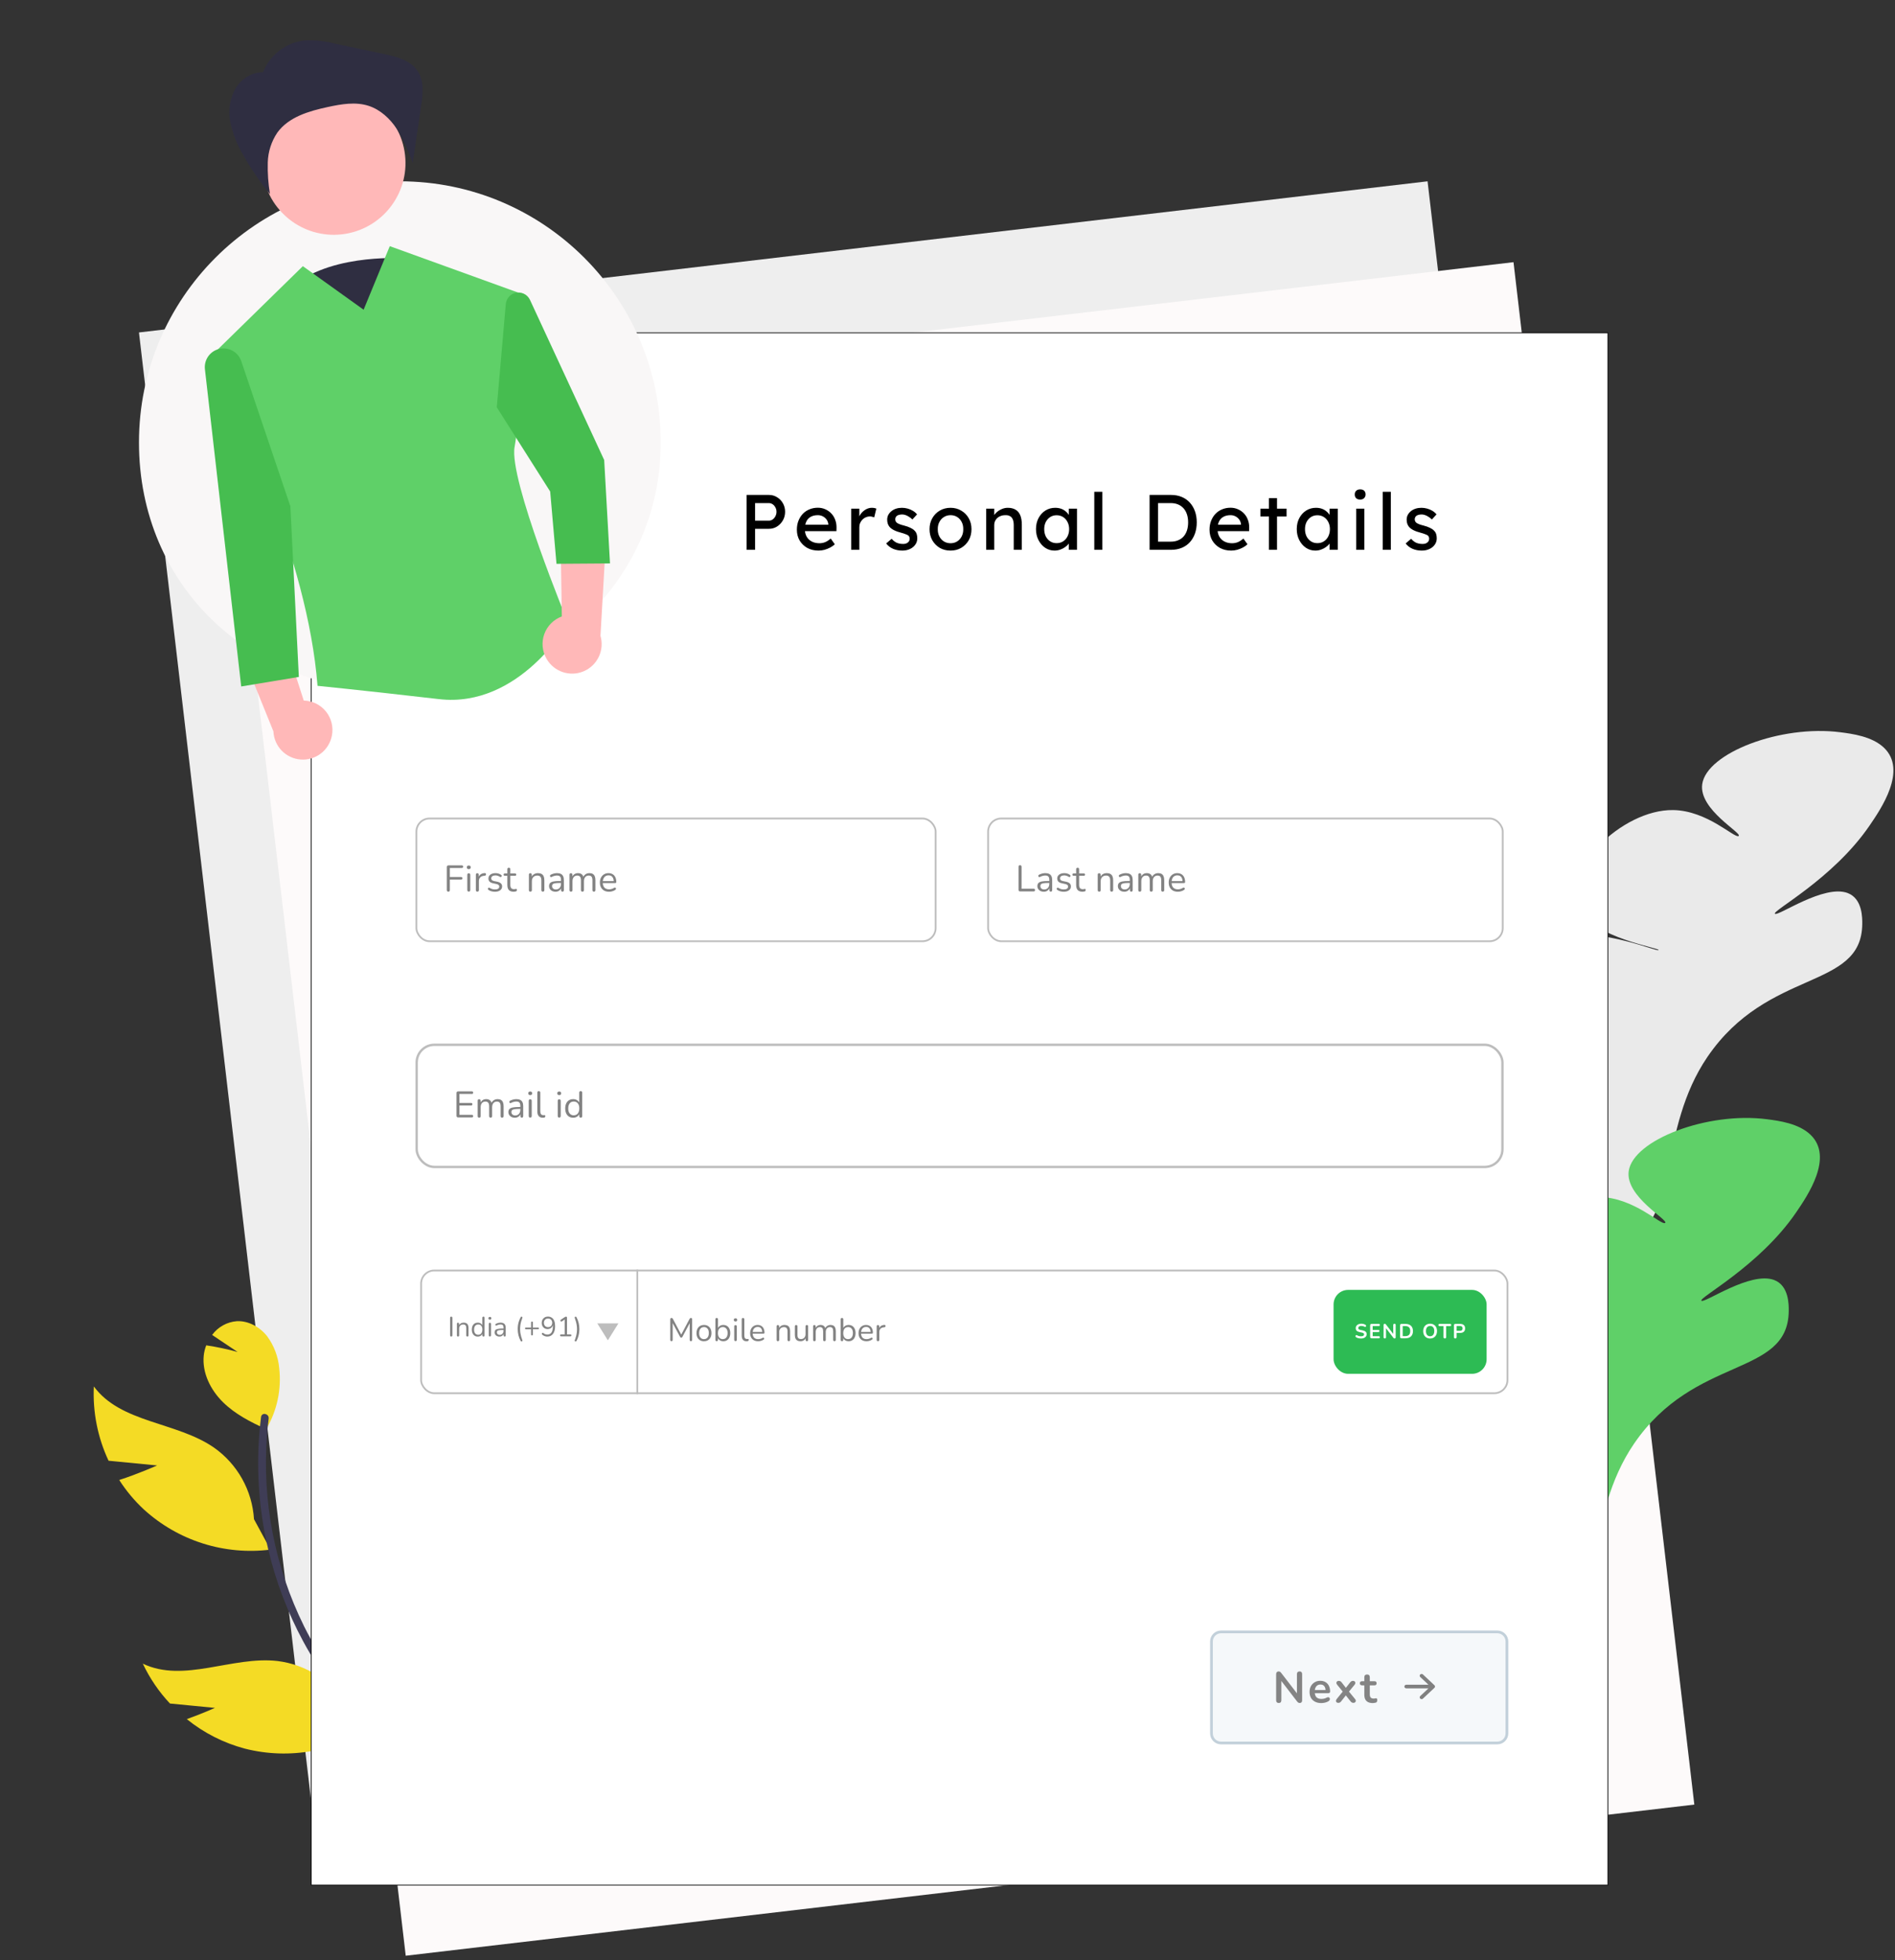 <svg width="411" height="425" viewBox="0 0 411 425" fill="none" xmlns="http://www.w3.org/2000/svg">
<rect x="0" y="0" width="411" height="425" fill="#333333" stroke="none"/>
<rect x="30.141" y="72.085" width="281.392" height="336.722" transform="rotate(-6.688 30.141 72.085)" fill="#EEEEEE"/>
<path d="M34.072 317.743L23.544 316.72C21.185 311.69 20.09 306.161 20.353 300.612C26.195 308.574 38.278 308.251 46.401 313.868C48.921 315.639 51.011 317.954 52.514 320.643C54.017 323.331 54.897 326.323 55.087 329.398L58.664 335.992C53.73 336.613 48.721 336.156 43.98 334.654C39.24 333.152 34.882 330.641 31.206 327.292C29.162 325.393 27.366 323.244 25.859 320.897C29.974 319.578 34.072 317.743 34.072 317.743Z" fill="#F4DB25"/>
<path d="M86.307 362.627C89.498 361.473 92.165 360.278 92.165 360.278L85.669 359.647C84.805 356.17 83.484 352.959 80.939 350.402C85.891 350.911 90.67 352.505 94.937 355.07C99.203 357.636 102.852 361.109 105.624 365.244C108.397 369.378 110.224 374.073 110.977 378.994C111.73 383.915 111.39 388.941 109.981 393.716L104.018 389.163C101.01 388.501 98.189 387.17 95.765 385.27C93.341 383.369 91.376 380.947 90.015 378.184C87.729 373.451 87.278 367.869 86.307 362.627Z" fill="#F4DB25"/>
<path d="M44.732 291.7C47.027 292.042 49.299 292.523 51.535 293.141L46.008 289.447C46.635 288.588 47.441 287.876 48.37 287.361C49.3 286.845 50.33 286.538 51.39 286.461C53.914 286.353 56.356 287.733 57.926 289.712C59.436 291.756 60.349 294.178 60.565 296.711C61.073 301.287 60.08 305.905 57.735 309.868C54.352 308.346 50.988 306.621 48.35 304.017C45.669 301.371 43.809 297.661 44.188 293.913C44.268 293.154 44.451 292.41 44.732 291.7Z" fill="#F4DB25"/>
<path d="M46.622 370.311L36.862 369.363C34.459 366.807 32.472 363.89 30.974 360.718C39.877 364.992 50.384 359.017 60.195 360.147C63.252 360.522 66.186 361.581 68.778 363.245C71.371 364.909 73.555 367.134 75.171 369.757L81.432 373.89C77.371 376.761 72.737 378.717 67.848 379.624C62.959 380.532 57.931 380.368 53.112 379.145C48.51 377.921 44.218 375.742 40.514 372.749C43.814 371.568 46.622 370.311 46.622 370.311Z" fill="#F4DB25"/>
<path d="M110.48 391.737C112.74 392.533 115.036 393.222 117.367 393.803C116.954 394.29 116.552 394.762 116.159 395.229C114.102 394.695 112.07 394.079 110.065 393.378C109.73 393.261 109.391 393.14 109.05 393.013C105.351 391.671 101.757 390.058 98.296 388.187C91.629 384.597 85.494 380.096 80.069 374.813C79.971 374.723 79.881 374.634 79.788 374.541C78.307 373.083 76.88 371.563 75.52 369.992C75.244 369.677 74.969 369.355 74.697 369.037C73.963 368.157 73.248 367.264 72.551 366.36C70.014 363.063 67.746 359.567 65.769 355.906C62.387 349.645 59.843 342.968 58.2 336.045C58.083 335.553 57.966 335.062 57.866 334.566C57.799 334.276 57.737 333.983 57.675 333.69C56.074 325.94 55.612 317.999 56.306 310.116C56.332 309.826 56.361 309.541 56.391 309.255C56.46 308.577 56.537 307.9 56.622 307.226C56.633 307.11 56.671 306.999 56.734 306.902C56.796 306.805 56.881 306.724 56.981 306.665C57.081 306.607 57.194 306.574 57.309 306.568C57.425 306.562 57.54 306.584 57.646 306.632C57.847 306.687 58.02 306.814 58.135 306.987C58.249 307.161 58.297 307.371 58.269 307.577C58.2 308.122 58.134 308.671 58.085 309.216C58.008 309.872 57.952 310.528 57.908 311.184C56.82 325.468 59.599 339.781 65.951 352.622C69.888 360.52 75.142 367.69 81.486 373.826L81.491 373.823C85.305 377.525 89.482 380.833 93.96 383.696C94.854 384.266 95.759 384.818 96.675 385.353C99.053 386.745 101.503 388.012 104.015 389.146C106.13 390.109 108.285 390.973 110.48 391.737Z" fill="#3F3D56"/>
<rect x="48.781" y="89.618" width="281.392" height="336.722" transform="rotate(-6.688 48.781 89.618)" fill="#FDFAFA"/>
<path d="M399.166 158.773C386.223 157.094 370.149 163.27 369.191 170.019C368.403 175.574 377.982 180.646 377.079 181.264C376.236 181.842 370.3 175.746 362.881 175.641C351.67 175.483 338.215 189.017 342.372 197.008C345.71 203.423 360.009 205.521 359.726 206.005C359.459 206.461 348.564 201.483 337.64 202.631C321.998 204.275 307.021 218.403 310.821 227.372C315.067 237.394 342.555 240.497 342.372 240.867C342.179 241.258 314.707 231.231 304.51 237.493C297.672 241.693 298.652 251.484 302.933 257.736C311.867 270.785 339.738 275.409 353.416 268.981C364.051 263.983 359.573 244.956 370.308 229.184C383.491 209.815 403.724 214.778 403.898 200.382C403.914 199.073 403.965 194.858 400.743 193.635C395.598 191.681 385.667 198.711 384.967 198.133C384.21 197.508 397.503 190.662 405.476 179.015C407.984 175.352 413.689 167.018 408.631 162.147C406.056 159.667 401.755 159.109 399.166 158.773Z" fill="#EAEAEA"/>
<path d="M383.22 242.675C370.278 240.997 354.204 247.172 353.246 253.921C352.458 259.476 362.037 264.549 361.134 265.167C360.29 265.744 354.355 259.649 346.936 259.544C335.725 259.385 322.27 272.92 326.427 280.911C329.764 287.325 344.064 289.424 343.781 289.907C343.513 290.364 332.619 285.385 321.694 286.534C306.053 288.178 291.075 302.305 294.875 311.274C299.122 321.296 326.61 324.4 326.427 324.769C326.234 325.16 298.761 315.134 288.565 321.396C281.726 325.595 282.707 335.386 286.987 341.638C295.921 354.687 323.792 359.311 337.47 352.884C348.105 347.886 343.627 328.858 354.362 313.086C367.546 293.717 387.779 298.681 387.953 284.285C387.969 282.975 388.02 278.76 384.798 277.537C379.652 275.584 369.722 282.614 369.022 282.035C368.265 281.41 381.558 274.564 389.531 262.918C392.038 259.254 397.743 250.92 392.686 246.049C390.111 243.569 385.81 243.011 383.22 242.675Z" fill="#5FD068"/>
<rect x="67.505" y="72.169" width="281.225" height="336.556" fill="white" stroke="black" stroke-width="0.167"/>
<path d="M143.305 95.926C143.305 127.194 116.989 149.822 85.74 149.822C54.49 149.822 30.141 127.194 30.141 95.926C30.141 64.659 55.473 39.312 86.723 39.312C117.972 39.312 143.305 64.659 143.305 95.926Z" fill="#F9F7F7"/>
<path d="M86.903 55.996C86.903 55.996 70.019 54.938 62.209 63.288C54.4 71.638 77.313 83.893 77.313 83.893L86.903 55.996Z" fill="#2F2E41"/>
<path d="M74.931 50.7C83.404 49.298 89.138 41.294 87.737 32.821C86.335 24.347 78.331 18.614 69.858 20.015C61.385 21.416 55.651 29.421 57.053 37.894C58.453 46.367 66.458 52.1 74.931 50.7Z" fill="#FFB8B8"/>
<path d="M84.536 53.372L78.864 67.152L65.684 57.712L46.987 76.009C46.331 76.65 45.911 77.494 45.797 78.403C45.682 79.313 45.88 80.235 46.356 81.018C50.939 88.523 66.733 120.822 68.866 148.704C68.866 148.704 77.769 149.58 95.224 151.587C112.679 153.593 123.229 135.113 123.229 135.113C123.229 135.113 110.31 103.843 111.609 96.901C112.686 91.143 113.711 72.35 114.029 66.108C114.059 65.519 113.899 64.935 113.572 64.444C113.245 63.952 112.769 63.579 112.213 63.379L84.536 53.372Z" fill="#5FD068"/>
<path d="M118.535 142.841C118.067 142.036 117.781 141.139 117.698 140.212C117.614 139.285 117.735 138.351 118.052 137.475C118.368 136.6 118.873 135.805 119.53 135.146C120.187 134.487 120.981 133.979 121.855 133.66L121.491 111.038L131.409 117.352L130.234 137.866C130.673 139.371 130.545 140.984 129.874 142.4C129.203 143.816 128.036 144.937 126.594 145.55C125.152 146.163 123.535 146.226 122.049 145.727C120.564 145.227 119.313 144.2 118.535 142.841L118.535 142.841Z" fill="#FFB8B8"/>
<path d="M111.616 63.553C112.255 63.351 112.945 63.389 113.559 63.659C114.172 63.93 114.665 64.415 114.947 65.023L131.04 99.744L132.301 122.163L120.696 122.247L119.327 106.573L107.745 88.307L109.699 65.942C109.746 65.399 109.954 64.882 110.295 64.457C110.636 64.031 111.096 63.717 111.616 63.553Z" fill="#46BD50"/>
<path d="M56.991 15.783C57.727 13.877 58.975 12.212 60.598 10.971C62.221 9.73 64.154 8.962 66.186 8.751C68.334 8.667 70.483 8.902 72.562 9.449L83.238 11.703C86.001 12.286 89.048 13.056 90.596 15.418C92.032 17.61 91.704 20.47 91.321 23.063L89.504 35.386C88.65 32.806 87.508 30.331 86.099 28.007C84.605 25.741 82.508 23.769 79.922 22.941C77.096 22.035 74.03 22.57 71.129 23.195C67.02 24.079 62.604 25.351 60.144 28.759C58.856 30.676 58.139 32.92 58.076 35.229C58.018 37.525 58.177 39.821 58.552 42.087C56.371 39.448 54.433 36.617 52.762 33.629C51.428 31.419 50.477 29 49.947 26.473C49.424 23.923 49.86 21.27 51.171 19.021C52.553 16.848 55.145 15.369 57.697 15.717" fill="#2F2E41"/>
<path d="M71.979 159.524C72.163 158.612 72.144 157.67 71.925 156.765C71.706 155.861 71.291 155.015 70.709 154.289C70.128 153.562 69.394 152.971 68.56 152.559C67.725 152.146 66.811 151.922 65.88 151.901L58.942 130.366L51.585 139.537L59.301 158.581C59.37 160.146 60.01 161.632 61.101 162.757C62.193 163.882 63.658 164.567 65.221 164.683C66.784 164.8 68.335 164.339 69.58 163.388C70.826 162.437 71.679 161.062 71.979 159.524Z" fill="#FFB8B8"/>
<path d="M47.168 75.763C46.292 76.062 45.544 76.652 45.048 77.435C44.553 78.218 44.341 79.146 44.446 80.067L52.315 148.842L64.815 146.775L62.978 109.774L52.326 78.303C52.155 77.797 51.886 77.33 51.533 76.929C51.181 76.527 50.754 76.199 50.274 75.963C49.795 75.727 49.274 75.588 48.741 75.553C48.208 75.519 47.674 75.59 47.168 75.763Z" fill="#46BD50"/>
<path d="M161.932 119.214V107.314H166.777C167.423 107.314 168.006 107.478 168.528 107.807C169.06 108.124 169.485 108.561 169.803 109.116C170.12 109.671 170.279 110.289 170.279 110.969C170.279 111.649 170.12 112.267 169.803 112.822C169.485 113.377 169.06 113.825 168.528 114.165C168.006 114.494 167.423 114.658 166.777 114.658H163.768V119.214H161.932ZM163.768 112.89H166.743C167.049 112.89 167.326 112.805 167.576 112.635C167.825 112.454 168.023 112.221 168.171 111.938C168.329 111.643 168.409 111.32 168.409 110.969C168.409 110.618 168.329 110.3 168.171 110.017C168.023 109.734 167.825 109.507 167.576 109.337C167.326 109.167 167.049 109.082 166.743 109.082H163.768V112.89ZM177.538 119.384C176.62 119.384 175.804 119.191 175.09 118.806C174.387 118.409 173.832 117.871 173.424 117.191C173.027 116.511 172.829 115.729 172.829 114.845C172.829 114.142 172.942 113.502 173.169 112.924C173.396 112.346 173.707 111.847 174.104 111.428C174.512 110.997 174.994 110.669 175.549 110.442C176.116 110.204 176.728 110.085 177.385 110.085C177.963 110.085 178.501 110.198 179 110.425C179.499 110.64 179.929 110.941 180.292 111.326C180.666 111.711 180.949 112.17 181.142 112.703C181.346 113.224 181.442 113.797 181.431 114.42L181.414 115.168H174.121L173.73 113.774H179.901L179.646 114.063V113.655C179.612 113.281 179.487 112.947 179.272 112.652C179.057 112.357 178.785 112.125 178.456 111.955C178.127 111.785 177.77 111.7 177.385 111.7C176.773 111.7 176.257 111.819 175.838 112.057C175.419 112.284 175.101 112.624 174.886 113.077C174.671 113.519 174.563 114.069 174.563 114.726C174.563 115.349 174.693 115.893 174.954 116.358C175.215 116.811 175.583 117.163 176.059 117.412C176.535 117.661 177.085 117.786 177.708 117.786C178.15 117.786 178.558 117.712 178.932 117.565C179.317 117.418 179.731 117.151 180.173 116.766L181.057 118.007C180.785 118.279 180.451 118.517 180.054 118.721C179.669 118.925 179.255 119.089 178.813 119.214C178.382 119.327 177.957 119.384 177.538 119.384ZM184.609 119.214V110.289H186.377V113.094L186.207 112.414C186.332 111.983 186.541 111.592 186.836 111.241C187.142 110.89 187.488 110.612 187.873 110.408C188.27 110.204 188.678 110.102 189.097 110.102C189.29 110.102 189.471 110.119 189.641 110.153C189.822 110.187 189.964 110.227 190.066 110.272L189.607 112.176C189.471 112.119 189.318 112.074 189.148 112.04C188.989 111.995 188.831 111.972 188.672 111.972C188.366 111.972 188.071 112.034 187.788 112.159C187.516 112.272 187.272 112.437 187.057 112.652C186.853 112.856 186.689 113.1 186.564 113.383C186.439 113.655 186.377 113.955 186.377 114.284V119.214H184.609ZM195.715 119.384C194.967 119.384 194.293 119.254 193.692 118.993C193.092 118.732 192.593 118.347 192.196 117.837L193.386 116.817C193.726 117.214 194.095 117.503 194.491 117.684C194.899 117.854 195.358 117.939 195.868 117.939C196.072 117.939 196.259 117.916 196.429 117.871C196.611 117.814 196.764 117.735 196.888 117.633C197.024 117.531 197.126 117.412 197.194 117.276C197.262 117.129 197.296 116.97 197.296 116.8C197.296 116.505 197.189 116.267 196.973 116.086C196.86 116.007 196.679 115.922 196.429 115.831C196.191 115.729 195.88 115.627 195.494 115.525C194.837 115.355 194.299 115.162 193.879 114.947C193.46 114.732 193.137 114.488 192.91 114.216C192.74 114.001 192.616 113.768 192.536 113.519C192.457 113.258 192.417 112.975 192.417 112.669C192.417 112.295 192.497 111.955 192.655 111.649C192.825 111.332 193.052 111.06 193.335 110.833C193.63 110.595 193.97 110.414 194.355 110.289C194.752 110.164 195.171 110.102 195.613 110.102C196.033 110.102 196.446 110.159 196.854 110.272C197.274 110.385 197.659 110.55 198.01 110.765C198.362 110.98 198.656 111.235 198.894 111.53L197.891 112.635C197.676 112.42 197.438 112.233 197.177 112.074C196.928 111.904 196.673 111.774 196.412 111.683C196.152 111.592 195.914 111.547 195.698 111.547C195.46 111.547 195.245 111.57 195.052 111.615C194.86 111.66 194.695 111.728 194.559 111.819C194.435 111.91 194.338 112.023 194.27 112.159C194.202 112.295 194.168 112.448 194.168 112.618C194.18 112.765 194.214 112.907 194.27 113.043C194.338 113.168 194.429 113.275 194.542 113.366C194.667 113.457 194.854 113.553 195.103 113.655C195.353 113.757 195.67 113.853 196.055 113.944C196.622 114.091 197.087 114.256 197.449 114.437C197.823 114.607 198.118 114.805 198.333 115.032C198.56 115.247 198.719 115.497 198.809 115.78C198.9 116.063 198.945 116.381 198.945 116.732C198.945 117.242 198.798 117.701 198.503 118.109C198.22 118.506 197.835 118.817 197.347 119.044C196.86 119.271 196.316 119.384 195.715 119.384ZM206.162 119.384C205.29 119.384 204.508 119.186 203.816 118.789C203.136 118.381 202.598 117.831 202.201 117.14C201.805 116.437 201.606 115.638 201.606 114.743C201.606 113.848 201.805 113.054 202.201 112.363C202.598 111.66 203.136 111.111 203.816 110.714C204.508 110.306 205.29 110.102 206.162 110.102C207.024 110.102 207.794 110.306 208.474 110.714C209.166 111.111 209.71 111.66 210.106 112.363C210.503 113.054 210.701 113.848 210.701 114.743C210.701 115.638 210.503 116.437 210.106 117.14C209.71 117.831 209.166 118.381 208.474 118.789C207.794 119.186 207.024 119.384 206.162 119.384ZM206.162 117.786C206.695 117.786 207.171 117.656 207.59 117.395C208.01 117.123 208.338 116.76 208.576 116.307C208.814 115.842 208.928 115.321 208.916 114.743C208.928 114.154 208.814 113.632 208.576 113.179C208.338 112.714 208.01 112.352 207.59 112.091C207.171 111.83 206.695 111.7 206.162 111.7C205.63 111.7 205.148 111.836 204.717 112.108C204.298 112.369 203.969 112.731 203.731 113.196C203.493 113.649 203.38 114.165 203.391 114.743C203.38 115.321 203.493 115.842 203.731 116.307C203.969 116.76 204.298 117.123 204.717 117.395C205.148 117.656 205.63 117.786 206.162 117.786ZM213.884 119.214V110.289H215.635V112.125L215.329 112.329C215.442 111.932 215.663 111.57 215.992 111.241C216.321 110.901 216.712 110.629 217.165 110.425C217.618 110.21 218.083 110.102 218.559 110.102C219.239 110.102 219.806 110.238 220.259 110.51C220.712 110.771 221.052 111.173 221.279 111.717C221.506 112.261 221.619 112.947 221.619 113.774V119.214H219.868V113.893C219.868 113.383 219.8 112.964 219.664 112.635C219.528 112.295 219.318 112.051 219.035 111.904C218.752 111.745 218.4 111.677 217.981 111.7C217.641 111.7 217.329 111.757 217.046 111.87C216.763 111.972 216.513 112.119 216.298 112.312C216.094 112.505 215.93 112.731 215.805 112.992C215.692 113.241 215.635 113.513 215.635 113.808V119.214H214.768C214.621 119.214 214.473 119.214 214.326 119.214C214.179 119.214 214.031 119.214 213.884 119.214ZM228.704 119.384C227.967 119.384 227.293 119.18 226.681 118.772C226.08 118.364 225.598 117.809 225.236 117.106C224.873 116.403 224.692 115.61 224.692 114.726C224.692 113.831 224.873 113.037 225.236 112.346C225.61 111.643 226.108 111.094 226.732 110.697C227.366 110.3 228.075 110.102 228.857 110.102C229.321 110.102 229.746 110.17 230.132 110.306C230.517 110.442 230.851 110.635 231.135 110.884C231.429 111.122 231.667 111.4 231.849 111.717C232.041 112.034 232.16 112.374 232.206 112.737L231.815 112.601V110.289H233.583V119.214H231.815V117.089L232.223 116.97C232.155 117.276 232.013 117.576 231.798 117.871C231.594 118.154 231.327 118.409 230.999 118.636C230.681 118.863 230.324 119.044 229.928 119.18C229.542 119.316 229.134 119.384 228.704 119.384ZM229.163 117.769C229.695 117.769 230.166 117.639 230.574 117.378C230.982 117.117 231.299 116.76 231.526 116.307C231.764 115.842 231.883 115.315 231.883 114.726C231.883 114.148 231.764 113.632 231.526 113.179C231.299 112.726 230.982 112.369 230.574 112.108C230.166 111.847 229.695 111.717 229.163 111.717C228.641 111.717 228.177 111.847 227.769 112.108C227.372 112.369 227.055 112.726 226.817 113.179C226.59 113.632 226.477 114.148 226.477 114.726C226.477 115.315 226.59 115.842 226.817 116.307C227.055 116.76 227.372 117.117 227.769 117.378C228.177 117.639 228.641 117.769 229.163 117.769ZM237.336 119.214V106.634H239.087V119.214H237.336ZM249.326 119.214V107.314H253.984C254.834 107.314 255.599 107.456 256.279 107.739C256.97 108.022 257.559 108.43 258.047 108.963C258.534 109.496 258.908 110.125 259.169 110.85C259.429 111.575 259.56 112.38 259.56 113.264C259.56 114.148 259.429 114.958 259.169 115.695C258.908 116.42 258.534 117.049 258.047 117.582C257.571 118.103 256.987 118.506 256.296 118.789C255.604 119.072 254.834 119.214 253.984 119.214H249.326ZM251.162 117.633L251.111 117.446H253.899C254.499 117.446 255.032 117.35 255.497 117.157C255.973 116.964 256.369 116.692 256.687 116.341C257.015 115.978 257.265 115.536 257.435 115.015C257.605 114.494 257.69 113.91 257.69 113.264C257.69 112.618 257.605 112.04 257.435 111.53C257.265 111.009 257.015 110.567 256.687 110.204C256.358 109.841 255.961 109.564 255.497 109.371C255.032 109.178 254.499 109.082 253.899 109.082H251.06L251.162 108.929V117.633ZM267.04 119.384C266.122 119.384 265.306 119.191 264.592 118.806C263.89 118.409 263.334 117.871 262.926 117.191C262.53 116.511 262.331 115.729 262.331 114.845C262.331 114.142 262.445 113.502 262.671 112.924C262.898 112.346 263.21 111.847 263.606 111.428C264.014 110.997 264.496 110.669 265.051 110.442C265.618 110.204 266.23 110.085 266.887 110.085C267.465 110.085 268.004 110.198 268.502 110.425C269.001 110.64 269.432 110.941 269.794 111.326C270.168 111.711 270.452 112.17 270.644 112.703C270.848 113.224 270.945 113.797 270.933 114.42L270.916 115.168H263.623L263.232 113.774H269.403L269.148 114.063V113.655C269.114 113.281 268.99 112.947 268.774 112.652C268.559 112.357 268.287 112.125 267.958 111.955C267.63 111.785 267.273 111.7 266.887 111.7C266.275 111.7 265.76 111.819 265.34 112.057C264.921 112.284 264.604 112.624 264.388 113.077C264.173 113.519 264.065 114.069 264.065 114.726C264.065 115.349 264.196 115.893 264.456 116.358C264.717 116.811 265.085 117.163 265.561 117.412C266.037 117.661 266.587 117.786 267.21 117.786C267.652 117.786 268.06 117.712 268.434 117.565C268.82 117.418 269.233 117.151 269.675 116.766L270.559 118.007C270.287 118.279 269.953 118.517 269.556 118.721C269.171 118.925 268.757 119.089 268.315 119.214C267.885 119.327 267.46 119.384 267.04 119.384ZM275.216 119.214V108.011H276.967V119.214H275.216ZM273.363 111.989V110.289H279.041V111.989H273.363ZM285.262 119.384C284.525 119.384 283.851 119.18 283.239 118.772C282.638 118.364 282.156 117.809 281.794 117.106C281.431 116.403 281.25 115.61 281.25 114.726C281.25 113.831 281.431 113.037 281.794 112.346C282.168 111.643 282.666 111.094 283.29 110.697C283.924 110.3 284.633 110.102 285.415 110.102C285.879 110.102 286.304 110.17 286.69 110.306C287.075 110.442 287.409 110.635 287.693 110.884C287.987 111.122 288.225 111.4 288.407 111.717C288.599 112.034 288.718 112.374 288.764 112.737L288.373 112.601V110.289H290.141V119.214H288.373V117.089L288.781 116.97C288.713 117.276 288.571 117.576 288.356 117.871C288.152 118.154 287.885 118.409 287.557 118.636C287.239 118.863 286.882 119.044 286.486 119.18C286.1 119.316 285.692 119.384 285.262 119.384ZM285.721 117.769C286.253 117.769 286.724 117.639 287.132 117.378C287.54 117.117 287.857 116.76 288.084 116.307C288.322 115.842 288.441 115.315 288.441 114.726C288.441 114.148 288.322 113.632 288.084 113.179C287.857 112.726 287.54 112.369 287.132 112.108C286.724 111.847 286.253 111.717 285.721 111.717C285.199 111.717 284.735 111.847 284.327 112.108C283.93 112.369 283.613 112.726 283.375 113.179C283.148 113.632 283.035 114.148 283.035 114.726C283.035 115.315 283.148 115.842 283.375 116.307C283.613 116.76 283.93 117.117 284.327 117.378C284.735 117.639 285.199 117.769 285.721 117.769ZM294.15 119.214V110.289H295.901V119.214H294.15ZM295 108.317C294.626 108.317 294.337 108.221 294.133 108.028C293.929 107.835 293.827 107.563 293.827 107.212C293.827 106.883 293.929 106.617 294.133 106.413C294.348 106.209 294.637 106.107 295 106.107C295.374 106.107 295.663 106.203 295.867 106.396C296.071 106.589 296.173 106.861 296.173 107.212C296.173 107.541 296.065 107.807 295.85 108.011C295.646 108.215 295.362 108.317 295 108.317ZM299.901 119.214V106.634H301.652V119.214H299.901ZM308.384 119.384C307.636 119.384 306.961 119.254 306.361 118.993C305.76 118.732 305.261 118.347 304.865 117.837L306.055 116.817C306.395 117.214 306.763 117.503 307.16 117.684C307.568 117.854 308.027 117.939 308.537 117.939C308.741 117.939 308.928 117.916 309.098 117.871C309.279 117.814 309.432 117.735 309.557 117.633C309.693 117.531 309.795 117.412 309.863 117.276C309.931 117.129 309.965 116.97 309.965 116.8C309.965 116.505 309.857 116.267 309.642 116.086C309.528 116.007 309.347 115.922 309.098 115.831C308.86 115.729 308.548 115.627 308.163 115.525C307.505 115.355 306.967 115.162 306.548 114.947C306.128 114.732 305.805 114.488 305.579 114.216C305.409 114.001 305.284 113.768 305.205 113.519C305.125 113.258 305.086 112.975 305.086 112.669C305.086 112.295 305.165 111.955 305.324 111.649C305.494 111.332 305.72 111.06 306.004 110.833C306.298 110.595 306.638 110.414 307.024 110.289C307.42 110.164 307.84 110.102 308.282 110.102C308.701 110.102 309.115 110.159 309.523 110.272C309.942 110.385 310.327 110.55 310.679 110.765C311.03 110.98 311.325 111.235 311.563 111.53L310.56 112.635C310.344 112.42 310.106 112.233 309.846 112.074C309.596 111.904 309.341 111.774 309.081 111.683C308.82 111.592 308.582 111.547 308.367 111.547C308.129 111.547 307.913 111.57 307.721 111.615C307.528 111.66 307.364 111.728 307.228 111.819C307.103 111.91 307.007 112.023 306.939 112.159C306.871 112.295 306.837 112.448 306.837 112.618C306.848 112.765 306.882 112.907 306.939 113.043C307.007 113.168 307.097 113.275 307.211 113.366C307.335 113.457 307.522 113.553 307.772 113.655C308.021 113.757 308.338 113.853 308.724 113.944C309.29 114.091 309.755 114.256 310.118 114.437C310.492 114.607 310.786 114.805 311.002 115.032C311.228 115.247 311.387 115.497 311.478 115.78C311.568 116.063 311.614 116.381 311.614 116.732C311.614 117.242 311.466 117.701 311.172 118.109C310.888 118.506 310.503 118.817 310.016 119.044C309.528 119.271 308.984 119.384 308.384 119.384Z" fill="black"/>
<rect x="90.308" y="177.468" width="112.619" height="26.619" rx="2.858" fill="white"/>
<path d="M97.259 193.334C97.147 193.334 97.059 193.304 96.995 193.246C96.936 193.182 96.907 193.091 96.907 192.974V187.998C96.907 187.88 96.936 187.792 96.995 187.734C97.059 187.67 97.15 187.638 97.267 187.638H100.171C100.262 187.638 100.331 187.662 100.379 187.71C100.427 187.758 100.451 187.824 100.451 187.91C100.451 188 100.427 188.07 100.379 188.118C100.331 188.166 100.262 188.19 100.171 188.19H97.563V190.158H100.003C100.094 190.158 100.163 190.182 100.211 190.23C100.264 190.278 100.291 190.344 100.291 190.43C100.291 190.52 100.264 190.59 100.211 190.638C100.163 190.686 100.094 190.71 100.003 190.71H97.563V192.974C97.563 193.214 97.462 193.334 97.259 193.334ZM101.67 193.318C101.564 193.318 101.484 193.288 101.43 193.23C101.377 193.166 101.35 193.078 101.35 192.966V189.694C101.35 189.582 101.377 189.496 101.43 189.438C101.484 189.379 101.564 189.35 101.67 189.35C101.772 189.35 101.852 189.379 101.91 189.438C101.969 189.496 101.998 189.582 101.998 189.694V192.966C101.998 193.078 101.969 193.166 101.91 193.23C101.857 193.288 101.777 193.318 101.67 193.318ZM101.67 188.454C101.537 188.454 101.433 188.419 101.358 188.35C101.284 188.275 101.246 188.176 101.246 188.054C101.246 187.926 101.284 187.83 101.358 187.766C101.433 187.696 101.537 187.662 101.67 187.662C101.809 187.662 101.913 187.696 101.982 187.766C102.057 187.83 102.094 187.926 102.094 188.054C102.094 188.176 102.057 188.275 101.982 188.35C101.913 188.419 101.809 188.454 101.67 188.454ZM103.538 193.334C103.431 193.334 103.348 193.304 103.29 193.246C103.236 193.187 103.21 193.104 103.21 192.998V189.662C103.21 189.555 103.236 189.475 103.29 189.422C103.343 189.363 103.42 189.334 103.522 189.334C103.623 189.334 103.7 189.363 103.754 189.422C103.812 189.475 103.842 189.555 103.842 189.662V190.31H103.762C103.847 189.995 104.01 189.752 104.25 189.582C104.49 189.411 104.786 189.32 105.138 189.31C105.218 189.304 105.282 189.323 105.33 189.366C105.378 189.403 105.404 189.47 105.41 189.566C105.415 189.656 105.394 189.728 105.346 189.782C105.298 189.835 105.223 189.867 105.122 189.878L104.994 189.894C104.631 189.926 104.351 190.043 104.154 190.246C103.962 190.443 103.866 190.715 103.866 191.062V192.998C103.866 193.104 103.836 193.187 103.778 193.246C103.724 193.304 103.644 193.334 103.538 193.334ZM107.35 193.35C107.11 193.35 106.867 193.32 106.622 193.262C106.382 193.203 106.158 193.102 105.95 192.958C105.896 192.92 105.859 192.878 105.838 192.83C105.816 192.776 105.808 192.726 105.814 192.678C105.824 192.624 105.846 192.579 105.878 192.542C105.915 192.504 105.958 192.483 106.006 192.478C106.059 192.467 106.118 192.478 106.182 192.51C106.39 192.638 106.59 192.728 106.782 192.782C106.979 192.83 107.174 192.854 107.366 192.854C107.67 192.854 107.899 192.798 108.054 192.686C108.208 192.574 108.286 192.422 108.286 192.23C108.286 192.08 108.235 191.963 108.134 191.878C108.032 191.787 107.872 191.718 107.654 191.67L106.926 191.51C106.59 191.44 106.339 191.32 106.174 191.15C106.014 190.979 105.934 190.758 105.934 190.486C105.934 190.246 105.995 190.04 106.118 189.87C106.246 189.694 106.424 189.558 106.654 189.462C106.883 189.366 107.15 189.318 107.454 189.318C107.688 189.318 107.91 189.35 108.118 189.414C108.331 189.472 108.523 189.568 108.694 189.702C108.747 189.739 108.782 189.784 108.798 189.838C108.819 189.886 108.822 189.936 108.806 189.99C108.795 190.038 108.771 190.08 108.734 190.118C108.696 190.15 108.651 190.168 108.598 190.174C108.544 190.179 108.488 190.163 108.43 190.126C108.27 190.019 108.107 189.942 107.942 189.894C107.776 189.84 107.614 189.814 107.454 189.814C107.155 189.814 106.928 189.872 106.774 189.99C106.619 190.107 106.542 190.262 106.542 190.454C106.542 190.603 106.59 190.726 106.686 190.822C106.782 190.918 106.931 190.987 107.134 191.03L107.862 191.182C108.208 191.256 108.467 191.376 108.638 191.542C108.814 191.702 108.902 191.92 108.902 192.198C108.902 192.55 108.76 192.83 108.478 193.038C108.195 193.246 107.819 193.35 107.35 193.35ZM111.41 193.35C111.106 193.35 110.85 193.296 110.642 193.19C110.44 193.078 110.288 192.918 110.186 192.71C110.085 192.496 110.034 192.238 110.034 191.934V189.894H109.498C109.408 189.894 109.338 189.872 109.29 189.83C109.242 189.782 109.218 189.718 109.218 189.638C109.218 189.558 109.242 189.496 109.29 189.454C109.338 189.411 109.408 189.39 109.498 189.39H110.034V188.47C110.034 188.363 110.064 188.283 110.122 188.23C110.181 188.171 110.261 188.142 110.362 188.142C110.464 188.142 110.541 188.171 110.594 188.23C110.653 188.283 110.682 188.363 110.682 188.47V189.39H111.69C111.781 189.39 111.85 189.411 111.898 189.454C111.946 189.496 111.97 189.558 111.97 189.638C111.97 189.718 111.946 189.782 111.898 189.83C111.85 189.872 111.781 189.894 111.69 189.894H110.682V191.87C110.682 192.174 110.746 192.406 110.874 192.566C111.002 192.72 111.21 192.798 111.498 192.798C111.6 192.798 111.685 192.787 111.754 192.766C111.829 192.744 111.89 192.734 111.938 192.734C111.986 192.728 112.026 192.744 112.058 192.782C112.09 192.819 112.106 192.883 112.106 192.974C112.106 193.038 112.093 193.096 112.066 193.15C112.045 193.203 112.005 193.24 111.946 193.262C111.882 193.283 111.797 193.302 111.69 193.318C111.589 193.339 111.496 193.35 111.41 193.35ZM115.03 193.334C114.923 193.334 114.843 193.304 114.79 193.246C114.736 193.187 114.71 193.104 114.71 192.998V189.662C114.71 189.555 114.736 189.475 114.79 189.422C114.843 189.363 114.92 189.334 115.022 189.334C115.123 189.334 115.2 189.363 115.254 189.422C115.312 189.475 115.342 189.555 115.342 189.662V190.35L115.254 190.254C115.366 189.944 115.547 189.712 115.798 189.558C116.054 189.398 116.347 189.318 116.678 189.318C116.987 189.318 117.243 189.374 117.446 189.486C117.654 189.598 117.808 189.768 117.91 189.998C118.011 190.222 118.062 190.507 118.062 190.854V192.998C118.062 193.104 118.032 193.187 117.974 193.246C117.92 193.304 117.843 193.334 117.742 193.334C117.635 193.334 117.552 193.304 117.494 193.246C117.44 193.187 117.414 193.104 117.414 192.998V190.894C117.414 190.531 117.342 190.267 117.198 190.102C117.059 189.931 116.835 189.846 116.526 189.846C116.168 189.846 115.883 189.958 115.67 190.182C115.462 190.4 115.358 190.694 115.358 191.062V192.998C115.358 193.222 115.248 193.334 115.03 193.334ZM120.48 193.35C120.214 193.35 119.974 193.299 119.76 193.198C119.552 193.091 119.387 192.947 119.264 192.766C119.142 192.584 119.08 192.382 119.08 192.158C119.08 191.87 119.152 191.643 119.296 191.478C119.446 191.312 119.688 191.195 120.024 191.126C120.366 191.056 120.83 191.022 121.416 191.022H121.776V191.446H121.424C120.992 191.446 120.651 191.467 120.4 191.51C120.155 191.547 119.982 191.614 119.88 191.71C119.784 191.806 119.736 191.942 119.736 192.118C119.736 192.336 119.811 192.515 119.96 192.654C120.115 192.792 120.323 192.862 120.584 192.862C120.798 192.862 120.984 192.811 121.144 192.71C121.31 192.608 121.438 192.47 121.528 192.294C121.624 192.118 121.672 191.915 121.672 191.686V190.774C121.672 190.443 121.606 190.206 121.472 190.062C121.339 189.912 121.12 189.838 120.816 189.838C120.63 189.838 120.443 189.862 120.256 189.91C120.07 189.958 119.872 190.035 119.664 190.142C119.59 190.179 119.526 190.192 119.472 190.182C119.419 190.166 119.376 190.136 119.344 190.094C119.312 190.051 119.294 190.003 119.288 189.95C119.283 189.891 119.294 189.835 119.32 189.782C119.352 189.728 119.4 189.686 119.464 189.654C119.699 189.536 119.931 189.451 120.16 189.398C120.39 189.344 120.608 189.318 120.816 189.318C121.152 189.318 121.43 189.374 121.648 189.486C121.867 189.592 122.03 189.758 122.136 189.982C122.243 190.2 122.296 190.483 122.296 190.83V192.998C122.296 193.104 122.27 193.187 122.216 193.246C122.168 193.304 122.096 193.334 122 193.334C121.899 193.334 121.822 193.304 121.768 193.246C121.715 193.187 121.688 193.104 121.688 192.998V192.374H121.76C121.718 192.576 121.635 192.75 121.512 192.894C121.395 193.038 121.248 193.15 121.072 193.23C120.896 193.31 120.699 193.35 120.48 193.35ZM123.835 193.334C123.728 193.334 123.648 193.304 123.595 193.246C123.541 193.187 123.515 193.104 123.515 192.998V189.662C123.515 189.555 123.541 189.475 123.595 189.422C123.648 189.363 123.725 189.334 123.827 189.334C123.928 189.334 124.005 189.363 124.059 189.422C124.117 189.475 124.147 189.555 124.147 189.662V190.366L124.059 190.254C124.16 189.955 124.323 189.726 124.547 189.566C124.776 189.4 125.048 189.318 125.363 189.318C125.693 189.318 125.96 189.398 126.163 189.558C126.371 189.712 126.509 189.955 126.579 190.286H126.459C126.555 189.987 126.725 189.752 126.971 189.582C127.221 189.406 127.512 189.318 127.843 189.318C128.136 189.318 128.376 189.374 128.563 189.486C128.755 189.598 128.899 189.768 128.995 189.998C129.091 190.222 129.139 190.507 129.139 190.854V192.998C129.139 193.104 129.109 193.187 129.051 193.246C128.997 193.304 128.917 193.334 128.811 193.334C128.709 193.334 128.629 193.304 128.571 193.246C128.517 193.187 128.491 193.104 128.491 192.998V190.886C128.491 190.528 128.429 190.267 128.307 190.102C128.184 189.931 127.976 189.846 127.683 189.846C127.363 189.846 127.109 189.958 126.923 190.182C126.741 190.4 126.651 190.699 126.651 191.078V192.998C126.651 193.104 126.621 193.187 126.563 193.246C126.509 193.304 126.429 193.334 126.323 193.334C126.221 193.334 126.141 193.304 126.083 193.246C126.029 193.187 126.003 193.104 126.003 192.998V190.886C126.003 190.528 125.939 190.267 125.811 190.102C125.688 189.931 125.483 189.846 125.195 189.846C124.875 189.846 124.621 189.958 124.435 190.182C124.253 190.4 124.163 190.699 124.163 191.078V192.998C124.163 193.222 124.053 193.334 123.835 193.334ZM132.102 193.35C131.692 193.35 131.337 193.27 131.038 193.11C130.745 192.944 130.516 192.712 130.35 192.414C130.19 192.115 130.11 191.758 130.11 191.342C130.11 190.936 130.19 190.584 130.35 190.286C130.51 189.982 130.729 189.744 131.006 189.574C131.289 189.403 131.614 189.318 131.982 189.318C132.244 189.318 132.478 189.363 132.686 189.454C132.894 189.539 133.07 189.664 133.214 189.83C133.364 189.995 133.476 190.195 133.55 190.43C133.63 190.664 133.67 190.928 133.67 191.222C133.67 191.307 133.646 191.371 133.598 191.414C133.55 191.451 133.481 191.47 133.39 191.47H130.606V191.046H133.238L133.11 191.15C133.11 190.862 133.068 190.619 132.982 190.422C132.897 190.219 132.772 190.064 132.606 189.958C132.446 189.851 132.244 189.798 131.998 189.798C131.726 189.798 131.494 189.862 131.302 189.99C131.116 190.112 130.974 190.286 130.878 190.51C130.782 190.728 130.734 190.984 130.734 191.278V191.326C130.734 191.816 130.852 192.19 131.086 192.446C131.326 192.702 131.665 192.83 132.102 192.83C132.284 192.83 132.462 192.806 132.638 192.758C132.82 192.71 132.996 192.63 133.166 192.518C133.241 192.47 133.308 192.448 133.366 192.454C133.43 192.454 133.481 192.472 133.518 192.51C133.556 192.542 133.58 192.584 133.59 192.638C133.606 192.686 133.601 192.739 133.574 192.798C133.553 192.856 133.508 192.907 133.438 192.95C133.262 193.078 133.054 193.176 132.814 193.246C132.574 193.315 132.337 193.35 132.102 193.35Z" fill="#828282"/>
<rect x="90.308" y="177.468" width="112.619" height="26.619" rx="2.858" stroke="#BDBDBD" stroke-width="0.381"/>
<rect x="214.308" y="177.468" width="111.619" height="26.619" rx="2.858" fill="white"/>
<path d="M221.243 193.278C221.136 193.278 221.054 193.248 220.995 193.19C220.936 193.126 220.907 193.04 220.907 192.934V187.942C220.907 187.83 220.934 187.744 220.987 187.686C221.046 187.627 221.128 187.598 221.235 187.598C221.342 187.598 221.422 187.627 221.475 187.686C221.534 187.744 221.563 187.83 221.563 187.942V192.702H224.187C224.283 192.702 224.358 192.728 224.411 192.782C224.464 192.83 224.491 192.899 224.491 192.99C224.491 193.08 224.464 193.152 224.411 193.206C224.358 193.254 224.283 193.278 224.187 193.278H221.243ZM226.387 193.35C226.12 193.35 225.88 193.299 225.667 193.198C225.459 193.091 225.293 192.947 225.171 192.766C225.048 192.584 224.987 192.382 224.987 192.158C224.987 191.87 225.059 191.643 225.203 191.478C225.352 191.312 225.595 191.195 225.931 191.126C226.272 191.056 226.736 191.022 227.323 191.022H227.683V191.446H227.331C226.899 191.446 226.557 191.467 226.307 191.51C226.061 191.547 225.888 191.614 225.787 191.71C225.691 191.806 225.643 191.942 225.643 192.118C225.643 192.336 225.717 192.515 225.867 192.654C226.021 192.792 226.229 192.862 226.491 192.862C226.704 192.862 226.891 192.811 227.051 192.71C227.216 192.608 227.344 192.47 227.435 192.294C227.531 192.118 227.579 191.915 227.579 191.686V190.774C227.579 190.443 227.512 190.206 227.379 190.062C227.245 189.912 227.027 189.838 226.723 189.838C226.536 189.838 226.349 189.862 226.163 189.91C225.976 189.958 225.779 190.035 225.571 190.142C225.496 190.179 225.432 190.192 225.379 190.182C225.325 190.166 225.283 190.136 225.251 190.094C225.219 190.051 225.2 190.003 225.195 189.95C225.189 189.891 225.2 189.835 225.227 189.782C225.259 189.728 225.307 189.686 225.371 189.654C225.605 189.536 225.837 189.451 226.067 189.398C226.296 189.344 226.515 189.318 226.723 189.318C227.059 189.318 227.336 189.374 227.555 189.486C227.773 189.592 227.936 189.758 228.043 189.982C228.149 190.2 228.203 190.483 228.203 190.83V192.998C228.203 193.104 228.176 193.187 228.123 193.246C228.075 193.304 228.003 193.334 227.907 193.334C227.805 193.334 227.728 193.304 227.675 193.246C227.621 193.187 227.595 193.104 227.595 192.998V192.374H227.667C227.624 192.576 227.541 192.75 227.419 192.894C227.301 193.038 227.155 193.15 226.979 193.23C226.803 193.31 226.605 193.35 226.387 193.35ZM230.717 193.35C230.477 193.35 230.234 193.32 229.989 193.262C229.749 193.203 229.525 193.102 229.317 192.958C229.264 192.92 229.226 192.878 229.205 192.83C229.184 192.776 229.176 192.726 229.181 192.678C229.192 192.624 229.213 192.579 229.245 192.542C229.282 192.504 229.325 192.483 229.373 192.478C229.426 192.467 229.485 192.478 229.549 192.51C229.757 192.638 229.957 192.728 230.149 192.782C230.346 192.83 230.541 192.854 230.733 192.854C231.037 192.854 231.266 192.798 231.421 192.686C231.576 192.574 231.653 192.422 231.653 192.23C231.653 192.08 231.602 191.963 231.501 191.878C231.4 191.787 231.24 191.718 231.021 191.67L230.293 191.51C229.957 191.44 229.706 191.32 229.541 191.15C229.381 190.979 229.301 190.758 229.301 190.486C229.301 190.246 229.362 190.04 229.485 189.87C229.613 189.694 229.792 189.558 230.021 189.462C230.25 189.366 230.517 189.318 230.821 189.318C231.056 189.318 231.277 189.35 231.485 189.414C231.698 189.472 231.89 189.568 232.061 189.702C232.114 189.739 232.149 189.784 232.165 189.838C232.186 189.886 232.189 189.936 232.173 189.99C232.162 190.038 232.138 190.08 232.101 190.118C232.064 190.15 232.018 190.168 231.965 190.174C231.912 190.179 231.856 190.163 231.797 190.126C231.637 190.019 231.474 189.942 231.309 189.894C231.144 189.84 230.981 189.814 230.821 189.814C230.522 189.814 230.296 189.872 230.141 189.99C229.986 190.107 229.909 190.262 229.909 190.454C229.909 190.603 229.957 190.726 230.053 190.822C230.149 190.918 230.298 190.987 230.501 191.03L231.229 191.182C231.576 191.256 231.834 191.376 232.005 191.542C232.181 191.702 232.269 191.92 232.269 192.198C232.269 192.55 232.128 192.83 231.845 193.038C231.562 193.246 231.186 193.35 230.717 193.35ZM234.777 193.35C234.473 193.35 234.217 193.296 234.009 193.19C233.807 193.078 233.655 192.918 233.553 192.71C233.452 192.496 233.401 192.238 233.401 191.934V189.894H232.865C232.775 189.894 232.705 189.872 232.657 189.83C232.609 189.782 232.585 189.718 232.585 189.638C232.585 189.558 232.609 189.496 232.657 189.454C232.705 189.411 232.775 189.39 232.865 189.39H233.401V188.47C233.401 188.363 233.431 188.283 233.489 188.23C233.548 188.171 233.628 188.142 233.729 188.142C233.831 188.142 233.908 188.171 233.961 188.23C234.02 188.283 234.049 188.363 234.049 188.47V189.39H235.057C235.148 189.39 235.217 189.411 235.265 189.454C235.313 189.496 235.337 189.558 235.337 189.638C235.337 189.718 235.313 189.782 235.265 189.83C235.217 189.872 235.148 189.894 235.057 189.894H234.049V191.87C234.049 192.174 234.113 192.406 234.241 192.566C234.369 192.72 234.577 192.798 234.865 192.798C234.967 192.798 235.052 192.787 235.121 192.766C235.196 192.744 235.257 192.734 235.305 192.734C235.353 192.728 235.393 192.744 235.425 192.782C235.457 192.819 235.473 192.883 235.473 192.974C235.473 193.038 235.46 193.096 235.433 193.15C235.412 193.203 235.372 193.24 235.313 193.262C235.249 193.283 235.164 193.302 235.057 193.318C234.956 193.339 234.863 193.35 234.777 193.35ZM238.397 193.334C238.29 193.334 238.21 193.304 238.157 193.246C238.103 193.187 238.077 193.104 238.077 192.998V189.662C238.077 189.555 238.103 189.475 238.157 189.422C238.21 189.363 238.287 189.334 238.389 189.334C238.49 189.334 238.567 189.363 238.621 189.422C238.679 189.475 238.709 189.555 238.709 189.662V190.35L238.621 190.254C238.733 189.944 238.914 189.712 239.165 189.558C239.421 189.398 239.714 189.318 240.045 189.318C240.354 189.318 240.61 189.374 240.813 189.486C241.021 189.598 241.175 189.768 241.277 189.998C241.378 190.222 241.429 190.507 241.429 190.854V192.998C241.429 193.104 241.399 193.187 241.341 193.246C241.287 193.304 241.21 193.334 241.109 193.334C241.002 193.334 240.919 193.304 240.861 193.246C240.807 193.187 240.781 193.104 240.781 192.998V190.894C240.781 190.531 240.709 190.267 240.565 190.102C240.426 189.931 240.202 189.846 239.893 189.846C239.535 189.846 239.25 189.958 239.037 190.182C238.829 190.4 238.725 190.694 238.725 191.062V192.998C238.725 193.222 238.615 193.334 238.397 193.334ZM243.848 193.35C243.581 193.35 243.341 193.299 243.128 193.198C242.92 193.091 242.754 192.947 242.632 192.766C242.509 192.584 242.448 192.382 242.448 192.158C242.448 191.87 242.52 191.643 242.664 191.478C242.813 191.312 243.056 191.195 243.392 191.126C243.733 191.056 244.197 191.022 244.784 191.022H245.144V191.446H244.792C244.36 191.446 244.018 191.467 243.768 191.51C243.522 191.547 243.349 191.614 243.248 191.71C243.152 191.806 243.104 191.942 243.104 192.118C243.104 192.336 243.178 192.515 243.328 192.654C243.482 192.792 243.69 192.862 243.952 192.862C244.165 192.862 244.352 192.811 244.512 192.71C244.677 192.608 244.805 192.47 244.896 192.294C244.992 192.118 245.04 191.915 245.04 191.686V190.774C245.04 190.443 244.973 190.206 244.84 190.062C244.706 189.912 244.488 189.838 244.184 189.838C243.997 189.838 243.81 189.862 243.624 189.91C243.437 189.958 243.24 190.035 243.032 190.142C242.957 190.179 242.893 190.192 242.84 190.182C242.786 190.166 242.744 190.136 242.712 190.094C242.68 190.051 242.661 190.003 242.656 189.95C242.65 189.891 242.661 189.835 242.688 189.782C242.72 189.728 242.768 189.686 242.832 189.654C243.066 189.536 243.298 189.451 243.528 189.398C243.757 189.344 243.976 189.318 244.184 189.318C244.52 189.318 244.797 189.374 245.016 189.486C245.234 189.592 245.397 189.758 245.504 189.982C245.61 190.2 245.664 190.483 245.664 190.83V192.998C245.664 193.104 245.637 193.187 245.584 193.246C245.536 193.304 245.464 193.334 245.368 193.334C245.266 193.334 245.189 193.304 245.136 193.246C245.082 193.187 245.056 193.104 245.056 192.998V192.374H245.128C245.085 192.576 245.002 192.75 244.88 192.894C244.762 193.038 244.616 193.15 244.44 193.23C244.264 193.31 244.066 193.35 243.848 193.35ZM247.202 193.334C247.095 193.334 247.015 193.304 246.962 193.246C246.908 193.187 246.882 193.104 246.882 192.998V189.662C246.882 189.555 246.908 189.475 246.962 189.422C247.015 189.363 247.092 189.334 247.194 189.334C247.295 189.334 247.372 189.363 247.426 189.422C247.484 189.475 247.514 189.555 247.514 189.662V190.366L247.426 190.254C247.527 189.955 247.69 189.726 247.914 189.566C248.143 189.4 248.415 189.318 248.73 189.318C249.06 189.318 249.327 189.398 249.53 189.558C249.738 189.712 249.876 189.955 249.946 190.286H249.826C249.922 189.987 250.092 189.752 250.338 189.582C250.588 189.406 250.879 189.318 251.21 189.318C251.503 189.318 251.743 189.374 251.93 189.486C252.122 189.598 252.266 189.768 252.362 189.998C252.458 190.222 252.506 190.507 252.506 190.854V192.998C252.506 193.104 252.476 193.187 252.418 193.246C252.364 193.304 252.284 193.334 252.178 193.334C252.076 193.334 251.996 193.304 251.938 193.246C251.884 193.187 251.858 193.104 251.858 192.998V190.886C251.858 190.528 251.796 190.267 251.674 190.102C251.551 189.931 251.343 189.846 251.05 189.846C250.73 189.846 250.476 189.958 250.29 190.182C250.108 190.4 250.018 190.699 250.018 191.078V192.998C250.018 193.104 249.988 193.187 249.93 193.246C249.876 193.304 249.796 193.334 249.69 193.334C249.588 193.334 249.508 193.304 249.45 193.246C249.396 193.187 249.37 193.104 249.37 192.998V190.886C249.37 190.528 249.306 190.267 249.178 190.102C249.055 189.931 248.85 189.846 248.562 189.846C248.242 189.846 247.988 189.958 247.802 190.182C247.62 190.4 247.53 190.699 247.53 191.078V192.998C247.53 193.222 247.42 193.334 247.202 193.334ZM255.469 193.35C255.059 193.35 254.704 193.27 254.405 193.11C254.112 192.944 253.883 192.712 253.717 192.414C253.557 192.115 253.477 191.758 253.477 191.342C253.477 190.936 253.557 190.584 253.717 190.286C253.877 189.982 254.096 189.744 254.373 189.574C254.656 189.403 254.981 189.318 255.349 189.318C255.611 189.318 255.845 189.363 256.053 189.454C256.261 189.539 256.437 189.664 256.581 189.83C256.731 189.995 256.843 190.195 256.917 190.43C256.997 190.664 257.037 190.928 257.037 191.222C257.037 191.307 257.013 191.371 256.965 191.414C256.917 191.451 256.848 191.47 256.757 191.47H253.973V191.046H256.605L256.477 191.15C256.477 190.862 256.435 190.619 256.349 190.422C256.264 190.219 256.139 190.064 255.973 189.958C255.813 189.851 255.611 189.798 255.365 189.798C255.093 189.798 254.861 189.862 254.669 189.99C254.483 190.112 254.341 190.286 254.245 190.51C254.149 190.728 254.101 190.984 254.101 191.278V191.326C254.101 191.816 254.219 192.19 254.453 192.446C254.693 192.702 255.032 192.83 255.469 192.83C255.651 192.83 255.829 192.806 256.005 192.758C256.187 192.71 256.363 192.63 256.533 192.518C256.608 192.47 256.675 192.448 256.733 192.454C256.797 192.454 256.848 192.472 256.885 192.51C256.923 192.542 256.947 192.584 256.957 192.638C256.973 192.686 256.968 192.739 256.941 192.798C256.92 192.856 256.875 192.907 256.805 192.95C256.629 193.078 256.421 193.176 256.181 193.246C255.941 193.315 255.704 193.35 255.469 193.35Z" fill="#828282"/>
<rect x="214.308" y="177.468" width="111.619" height="26.619" rx="2.858" stroke="#BDBDBD" stroke-width="0.381"/>
<rect x="90.373" y="226.534" width="235.488" height="26.488" rx="3.842" fill="white"/>
<path d="M99.368 242.278C99.251 242.278 99.16 242.248 99.097 242.19C99.038 242.126 99.008 242.035 99.008 241.918V236.998C99.008 236.88 99.038 236.792 99.097 236.734C99.16 236.67 99.251 236.638 99.368 236.638H102.345C102.435 236.638 102.505 236.662 102.553 236.71C102.601 236.758 102.625 236.824 102.625 236.91C102.625 237 102.601 237.07 102.553 237.118C102.505 237.166 102.435 237.19 102.345 237.19H99.648V239.142H102.177C102.267 239.142 102.337 239.166 102.385 239.214C102.433 239.256 102.457 239.323 102.457 239.414C102.457 239.504 102.433 239.574 102.385 239.622C102.337 239.67 102.267 239.694 102.177 239.694H99.648V241.726H102.345C102.435 241.726 102.505 241.75 102.553 241.798C102.601 241.846 102.625 241.912 102.625 241.998C102.625 242.088 102.601 242.158 102.553 242.206C102.505 242.254 102.435 242.278 102.345 242.278H99.368ZM103.921 242.334C103.814 242.334 103.734 242.304 103.681 242.246C103.627 242.187 103.601 242.104 103.601 241.998V238.662C103.601 238.555 103.627 238.475 103.681 238.422C103.734 238.363 103.811 238.334 103.913 238.334C104.014 238.334 104.091 238.363 104.145 238.422C104.203 238.475 104.233 238.555 104.233 238.662V239.366L104.145 239.254C104.246 238.955 104.409 238.726 104.633 238.566C104.862 238.4 105.134 238.318 105.449 238.318C105.779 238.318 106.046 238.398 106.249 238.558C106.457 238.712 106.595 238.955 106.665 239.286H106.545C106.641 238.987 106.811 238.752 107.057 238.582C107.307 238.406 107.598 238.318 107.929 238.318C108.222 238.318 108.462 238.374 108.649 238.486C108.841 238.598 108.985 238.768 109.081 238.998C109.177 239.222 109.225 239.507 109.225 239.854V241.998C109.225 242.104 109.195 242.187 109.137 242.246C109.083 242.304 109.003 242.334 108.897 242.334C108.795 242.334 108.715 242.304 108.657 242.246C108.603 242.187 108.577 242.104 108.577 241.998V239.886C108.577 239.528 108.515 239.267 108.393 239.102C108.27 238.931 108.062 238.846 107.769 238.846C107.449 238.846 107.195 238.958 107.009 239.182C106.827 239.4 106.737 239.699 106.737 240.078V241.998C106.737 242.104 106.707 242.187 106.649 242.246C106.595 242.304 106.515 242.334 106.409 242.334C106.307 242.334 106.227 242.304 106.169 242.246C106.115 242.187 106.089 242.104 106.089 241.998V239.886C106.089 239.528 106.025 239.267 105.897 239.102C105.774 238.931 105.569 238.846 105.281 238.846C104.961 238.846 104.707 238.958 104.521 239.182C104.339 239.4 104.249 239.699 104.249 240.078V241.998C104.249 242.222 104.139 242.334 103.921 242.334ZM111.66 242.35C111.393 242.35 111.153 242.299 110.94 242.198C110.732 242.091 110.567 241.947 110.444 241.766C110.321 241.584 110.26 241.382 110.26 241.158C110.26 240.87 110.332 240.643 110.476 240.478C110.625 240.312 110.868 240.195 111.204 240.126C111.545 240.056 112.009 240.022 112.596 240.022H112.956V240.446H112.604C112.172 240.446 111.831 240.467 111.58 240.51C111.335 240.547 111.161 240.614 111.06 240.71C110.964 240.806 110.916 240.942 110.916 241.118C110.916 241.336 110.991 241.515 111.14 241.654C111.295 241.792 111.503 241.862 111.764 241.862C111.977 241.862 112.164 241.811 112.324 241.71C112.489 241.608 112.617 241.47 112.708 241.294C112.804 241.118 112.852 240.915 112.852 240.686V239.774C112.852 239.443 112.785 239.206 112.652 239.062C112.519 238.912 112.3 238.838 111.996 238.838C111.809 238.838 111.623 238.862 111.436 238.91C111.249 238.958 111.052 239.035 110.844 239.142C110.769 239.179 110.705 239.192 110.652 239.182C110.599 239.166 110.556 239.136 110.524 239.094C110.492 239.051 110.473 239.003 110.468 238.95C110.463 238.891 110.473 238.835 110.5 238.782C110.532 238.728 110.58 238.686 110.644 238.654C110.879 238.536 111.111 238.451 111.34 238.398C111.569 238.344 111.788 238.318 111.996 238.318C112.332 238.318 112.609 238.374 112.828 238.486C113.047 238.592 113.209 238.758 113.316 238.982C113.423 239.2 113.476 239.483 113.476 239.83V241.998C113.476 242.104 113.449 242.187 113.396 242.246C113.348 242.304 113.276 242.334 113.18 242.334C113.079 242.334 113.001 242.304 112.948 242.246C112.895 242.187 112.868 242.104 112.868 241.998V241.374H112.94C112.897 241.576 112.815 241.75 112.692 241.894C112.575 242.038 112.428 242.15 112.252 242.23C112.076 242.31 111.879 242.35 111.66 242.35ZM114.998 242.318C114.892 242.318 114.812 242.288 114.758 242.23C114.705 242.166 114.678 242.078 114.678 241.966V238.694C114.678 238.582 114.705 238.496 114.758 238.438C114.812 238.379 114.892 238.35 114.998 238.35C115.1 238.35 115.18 238.379 115.238 238.438C115.297 238.496 115.326 238.582 115.326 238.694V241.966C115.326 242.078 115.297 242.166 115.238 242.23C115.185 242.288 115.105 242.318 114.998 242.318ZM114.998 237.454C114.865 237.454 114.761 237.419 114.686 237.35C114.612 237.275 114.574 237.176 114.574 237.054C114.574 236.926 114.612 236.83 114.686 236.766C114.761 236.696 114.865 236.662 114.998 236.662C115.137 236.662 115.241 236.696 115.31 236.766C115.385 236.83 115.422 236.926 115.422 237.054C115.422 237.176 115.385 237.275 115.31 237.35C115.241 237.419 115.137 237.454 114.998 237.454ZM117.722 242.35C117.338 242.35 117.044 242.232 116.842 241.998C116.639 241.763 116.538 241.427 116.538 240.99V236.91C116.538 236.803 116.564 236.723 116.618 236.67C116.671 236.611 116.751 236.582 116.858 236.582C116.959 236.582 117.039 236.611 117.098 236.67C117.156 236.723 117.186 236.803 117.186 236.91V240.942C117.186 241.23 117.242 241.446 117.354 241.59C117.471 241.728 117.642 241.798 117.866 241.798C117.914 241.798 117.956 241.795 117.994 241.79C118.031 241.784 118.068 241.782 118.106 241.782C118.164 241.776 118.204 241.79 118.226 241.822C118.252 241.854 118.266 241.918 118.266 242.014C118.266 242.11 118.244 242.182 118.202 242.23C118.159 242.278 118.09 242.31 117.994 242.326C117.951 242.331 117.906 242.336 117.858 242.342C117.81 242.347 117.764 242.35 117.722 242.35ZM121.287 242.318C121.181 242.318 121.101 242.288 121.047 242.23C120.994 242.166 120.967 242.078 120.967 241.966V238.694C120.967 238.582 120.994 238.496 121.047 238.438C121.101 238.379 121.181 238.35 121.287 238.35C121.389 238.35 121.469 238.379 121.527 238.438C121.586 238.496 121.615 238.582 121.615 238.694V241.966C121.615 242.078 121.586 242.166 121.527 242.23C121.474 242.288 121.394 242.318 121.287 242.318ZM121.287 237.454C121.154 237.454 121.05 237.419 120.975 237.35C120.901 237.275 120.863 237.176 120.863 237.054C120.863 236.926 120.901 236.83 120.975 236.766C121.05 236.696 121.154 236.662 121.287 236.662C121.426 236.662 121.53 236.696 121.599 236.766C121.674 236.83 121.711 236.926 121.711 237.054C121.711 237.176 121.674 237.275 121.599 237.35C121.53 237.419 121.426 237.454 121.287 237.454ZM124.307 242.35C123.96 242.35 123.656 242.267 123.395 242.102C123.139 241.936 122.939 241.704 122.795 241.406C122.656 241.102 122.587 240.744 122.587 240.334C122.587 239.918 122.656 239.56 122.795 239.262C122.939 238.958 123.139 238.726 123.395 238.566C123.656 238.4 123.96 238.318 124.307 238.318C124.659 238.318 124.96 238.406 125.211 238.582C125.461 238.758 125.629 238.995 125.715 239.294H125.627V236.91C125.627 236.803 125.653 236.723 125.707 236.67C125.765 236.611 125.848 236.582 125.955 236.582C126.056 236.582 126.133 236.611 126.187 236.67C126.245 236.723 126.275 236.803 126.275 236.91V241.998C126.275 242.104 126.248 242.187 126.195 242.246C126.141 242.304 126.061 242.334 125.955 242.334C125.853 242.334 125.773 242.304 125.715 242.246C125.661 242.187 125.635 242.104 125.635 241.998V241.238L125.723 241.35C125.637 241.654 125.467 241.896 125.211 242.078C124.96 242.259 124.659 242.35 124.307 242.35ZM124.443 241.83C124.683 241.83 124.893 241.771 125.075 241.654C125.256 241.536 125.395 241.366 125.491 241.142C125.592 240.918 125.643 240.648 125.643 240.334C125.643 239.848 125.533 239.478 125.315 239.222C125.101 238.966 124.811 238.838 124.443 238.838C124.197 238.838 123.984 238.896 123.803 239.014C123.627 239.126 123.488 239.294 123.387 239.518C123.291 239.736 123.243 240.008 123.243 240.334C123.243 240.814 123.352 241.184 123.571 241.446C123.789 241.702 124.08 241.83 124.443 241.83Z" fill="#828282"/>
<rect x="90.373" y="226.534" width="235.488" height="26.488" rx="3.842" stroke="#BDBDBD" stroke-width="0.512"/>
<rect x="91.332" y="275.471" width="235.618" height="26.615" rx="2.863" fill="white" stroke="#BDBDBD" stroke-width="0.382"/>
<line x1="138.223" y1="302.278" x2="138.223" y2="275.278" stroke="#BDBDBD" stroke-width="0.382"/>
<path d="M129.547 286.943L131.836 290.612L134.125 286.943H129.547Z" fill="#BDBDBD"/>
<path d="M145.639 290.799C145.555 290.799 145.49 290.775 145.443 290.729C145.396 290.677 145.373 290.607 145.373 290.519V286.046C145.373 285.952 145.396 285.882 145.443 285.836C145.49 285.789 145.555 285.766 145.639 285.766C145.714 285.766 145.772 285.782 145.814 285.815C145.861 285.843 145.903 285.892 145.94 285.962L147.858 289.574H147.648L149.559 285.962C149.596 285.892 149.636 285.843 149.678 285.815C149.72 285.782 149.781 285.766 149.86 285.766C149.939 285.766 150.002 285.789 150.049 285.836C150.096 285.882 150.119 285.952 150.119 286.046V290.519C150.119 290.607 150.096 290.677 150.049 290.729C150.007 290.775 149.942 290.799 149.853 290.799C149.769 290.799 149.704 290.775 149.657 290.729C149.61 290.677 149.587 290.607 149.587 290.519V286.585H149.755L148.005 289.868C147.972 289.928 147.937 289.973 147.9 290.001C147.867 290.024 147.818 290.036 147.753 290.036C147.688 290.036 147.636 290.022 147.599 289.994C147.562 289.966 147.529 289.924 147.501 289.868L145.73 286.578H145.898V290.519C145.898 290.607 145.875 290.677 145.828 290.729C145.786 290.775 145.723 290.799 145.639 290.799ZM152.684 290.813C152.353 290.813 152.066 290.74 151.823 290.596C151.581 290.451 151.392 290.248 151.256 289.987C151.126 289.721 151.06 289.408 151.06 289.049C151.06 288.778 151.098 288.535 151.172 288.321C151.247 288.101 151.357 287.915 151.501 287.761C151.646 287.607 151.816 287.49 152.012 287.411C152.213 287.327 152.437 287.285 152.684 287.285C153.016 287.285 153.303 287.357 153.545 287.502C153.788 287.646 153.975 287.852 154.105 288.118C154.241 288.379 154.308 288.689 154.308 289.049C154.308 289.319 154.271 289.562 154.196 289.777C154.122 289.991 154.012 290.178 153.867 290.337C153.723 290.491 153.55 290.61 153.349 290.694C153.153 290.773 152.932 290.813 152.684 290.813ZM152.684 290.358C152.894 290.358 153.079 290.306 153.237 290.204C153.396 290.101 153.517 289.952 153.601 289.756C153.69 289.56 153.734 289.324 153.734 289.049C153.734 288.624 153.639 288.3 153.447 288.076C153.261 287.852 153.006 287.74 152.684 287.74C152.47 287.74 152.283 287.791 152.124 287.894C151.97 287.992 151.849 288.139 151.76 288.335C151.676 288.526 151.634 288.764 151.634 289.049C151.634 289.469 151.73 289.793 151.921 290.022C152.113 290.246 152.367 290.358 152.684 290.358ZM156.882 290.813C156.574 290.813 156.308 290.733 156.084 290.575C155.865 290.416 155.718 290.204 155.643 289.938L155.72 289.861V290.505C155.72 290.598 155.694 290.67 155.643 290.722C155.596 290.773 155.529 290.799 155.44 290.799C155.347 290.799 155.277 290.773 155.23 290.722C155.183 290.67 155.16 290.598 155.16 290.505V286.053C155.16 285.959 155.183 285.889 155.23 285.843C155.277 285.791 155.347 285.766 155.44 285.766C155.529 285.766 155.599 285.791 155.65 285.843C155.701 285.889 155.727 285.959 155.727 286.053V288.139H155.643C155.722 287.877 155.872 287.67 156.091 287.516C156.31 287.362 156.574 287.285 156.882 287.285C157.19 287.285 157.456 287.357 157.68 287.502C157.904 287.642 158.077 287.845 158.198 288.111C158.324 288.372 158.387 288.685 158.387 289.049C158.387 289.408 158.324 289.721 158.198 289.987C158.077 290.248 157.902 290.451 157.673 290.596C157.449 290.74 157.185 290.813 156.882 290.813ZM156.763 290.358C156.978 290.358 157.162 290.306 157.316 290.204C157.475 290.101 157.596 289.952 157.68 289.756C157.769 289.56 157.813 289.324 157.813 289.049C157.813 288.624 157.717 288.3 157.526 288.076C157.339 287.852 157.085 287.74 156.763 287.74C156.553 287.74 156.369 287.791 156.21 287.894C156.051 287.992 155.928 288.139 155.839 288.335C155.755 288.526 155.713 288.764 155.713 289.049C155.713 289.469 155.809 289.793 156 290.022C156.191 290.246 156.446 290.358 156.763 290.358ZM159.521 290.785C159.428 290.785 159.358 290.759 159.311 290.708C159.264 290.652 159.241 290.575 159.241 290.477V287.614C159.241 287.516 159.264 287.441 159.311 287.39C159.358 287.338 159.428 287.313 159.521 287.313C159.61 287.313 159.68 287.338 159.731 287.39C159.782 287.441 159.808 287.516 159.808 287.614V290.477C159.808 290.575 159.782 290.652 159.731 290.708C159.684 290.759 159.614 290.785 159.521 290.785ZM159.521 286.529C159.404 286.529 159.313 286.498 159.248 286.438C159.183 286.372 159.15 286.286 159.15 286.179C159.15 286.067 159.183 285.983 159.248 285.927C159.313 285.866 159.404 285.836 159.521 285.836C159.642 285.836 159.733 285.866 159.794 285.927C159.859 285.983 159.892 286.067 159.892 286.179C159.892 286.286 159.859 286.372 159.794 286.438C159.733 286.498 159.642 286.529 159.521 286.529ZM161.904 290.813C161.568 290.813 161.311 290.71 161.134 290.505C160.957 290.299 160.868 290.005 160.868 289.623V286.053C160.868 285.959 160.891 285.889 160.938 285.843C160.985 285.791 161.055 285.766 161.148 285.766C161.237 285.766 161.307 285.791 161.358 285.843C161.409 285.889 161.435 285.959 161.435 286.053V289.581C161.435 289.833 161.484 290.022 161.582 290.148C161.685 290.269 161.834 290.33 162.03 290.33C162.072 290.33 162.109 290.327 162.142 290.323C162.175 290.318 162.207 290.316 162.24 290.316C162.291 290.311 162.326 290.323 162.345 290.351C162.368 290.379 162.38 290.435 162.38 290.519C162.38 290.603 162.361 290.666 162.324 290.708C162.287 290.75 162.226 290.778 162.142 290.792C162.105 290.796 162.065 290.801 162.023 290.806C161.981 290.81 161.941 290.813 161.904 290.813ZM164.438 290.813C164.079 290.813 163.768 290.743 163.507 290.603C163.25 290.458 163.05 290.255 162.905 289.994C162.765 289.732 162.695 289.42 162.695 289.056C162.695 288.701 162.765 288.393 162.905 288.132C163.045 287.866 163.236 287.658 163.479 287.509C163.726 287.359 164.011 287.285 164.333 287.285C164.562 287.285 164.767 287.324 164.949 287.404C165.131 287.478 165.285 287.588 165.411 287.733C165.542 287.877 165.64 288.052 165.705 288.258C165.775 288.463 165.81 288.694 165.81 288.951C165.81 289.025 165.789 289.081 165.747 289.119C165.705 289.151 165.644 289.168 165.565 289.168H163.129V288.797H165.432L165.32 288.888C165.32 288.636 165.283 288.423 165.208 288.251C165.133 288.073 165.024 287.938 164.879 287.845C164.739 287.751 164.562 287.705 164.347 287.705C164.109 287.705 163.906 287.761 163.738 287.873C163.575 287.98 163.451 288.132 163.367 288.328C163.283 288.519 163.241 288.743 163.241 289V289.042C163.241 289.471 163.344 289.798 163.549 290.022C163.759 290.246 164.055 290.358 164.438 290.358C164.597 290.358 164.753 290.337 164.907 290.295C165.066 290.253 165.22 290.183 165.369 290.085C165.434 290.043 165.493 290.024 165.544 290.029C165.6 290.029 165.644 290.045 165.677 290.078C165.71 290.106 165.731 290.143 165.74 290.19C165.754 290.232 165.749 290.278 165.726 290.33C165.707 290.381 165.668 290.425 165.607 290.463C165.453 290.575 165.271 290.661 165.061 290.722C164.851 290.782 164.643 290.813 164.438 290.813ZM168.715 290.799C168.622 290.799 168.552 290.773 168.505 290.722C168.459 290.67 168.435 290.598 168.435 290.505V287.586C168.435 287.492 168.459 287.422 168.505 287.376C168.552 287.324 168.62 287.299 168.708 287.299C168.797 287.299 168.865 287.324 168.911 287.376C168.963 287.422 168.988 287.492 168.988 287.586V288.188L168.911 288.104C169.009 287.833 169.168 287.63 169.387 287.495C169.611 287.355 169.868 287.285 170.157 287.285C170.428 287.285 170.652 287.334 170.829 287.432C171.011 287.53 171.147 287.679 171.235 287.88C171.324 288.076 171.368 288.325 171.368 288.629V290.505C171.368 290.598 171.343 290.67 171.291 290.722C171.245 290.773 171.177 290.799 171.088 290.799C170.995 290.799 170.923 290.773 170.871 290.722C170.825 290.67 170.801 290.598 170.801 290.505V288.664C170.801 288.346 170.738 288.115 170.612 287.971C170.491 287.821 170.295 287.747 170.024 287.747C169.712 287.747 169.462 287.845 169.275 288.041C169.093 288.232 169.002 288.489 169.002 288.811V290.505C169.002 290.701 168.907 290.799 168.715 290.799ZM173.618 290.813C173.343 290.813 173.114 290.764 172.932 290.666C172.755 290.563 172.619 290.411 172.526 290.211C172.437 290.01 172.393 289.76 172.393 289.462V287.586C172.393 287.488 172.416 287.415 172.463 287.369C172.514 287.322 172.584 287.299 172.673 287.299C172.766 287.299 172.836 287.322 172.883 287.369C172.934 287.415 172.96 287.488 172.96 287.586V289.455C172.96 289.753 173.021 289.977 173.142 290.127C173.268 290.271 173.464 290.344 173.73 290.344C174.019 290.344 174.255 290.246 174.437 290.05C174.619 289.854 174.71 289.597 174.71 289.28V287.586C174.71 287.488 174.733 287.415 174.78 287.369C174.831 287.322 174.904 287.299 174.997 287.299C175.086 287.299 175.153 287.322 175.2 287.369C175.251 287.415 175.277 287.488 175.277 287.586V290.505C175.277 290.701 175.186 290.799 175.004 290.799C174.915 290.799 174.845 290.773 174.794 290.722C174.747 290.67 174.724 290.598 174.724 290.505V289.868L174.815 289.966C174.722 290.241 174.568 290.451 174.353 290.596C174.143 290.74 173.898 290.813 173.618 290.813ZM176.632 290.799C176.538 290.799 176.468 290.773 176.422 290.722C176.375 290.67 176.352 290.598 176.352 290.505V287.586C176.352 287.492 176.375 287.422 176.422 287.376C176.468 287.324 176.536 287.299 176.625 287.299C176.713 287.299 176.781 287.324 176.828 287.376C176.879 287.422 176.905 287.492 176.905 287.586V288.202L176.828 288.104C176.916 287.842 177.059 287.642 177.255 287.502C177.455 287.357 177.693 287.285 177.969 287.285C178.258 287.285 178.491 287.355 178.669 287.495C178.851 287.63 178.972 287.842 179.033 288.132H178.928C179.012 287.87 179.161 287.665 179.376 287.516C179.595 287.362 179.849 287.285 180.139 287.285C180.395 287.285 180.605 287.334 180.769 287.432C180.937 287.53 181.063 287.679 181.147 287.88C181.231 288.076 181.273 288.325 181.273 288.629V290.505C181.273 290.598 181.247 290.67 181.196 290.722C181.149 290.773 181.079 290.799 180.986 290.799C180.897 290.799 180.827 290.773 180.776 290.722C180.729 290.67 180.706 290.598 180.706 290.505V288.657C180.706 288.344 180.652 288.115 180.545 287.971C180.437 287.821 180.255 287.747 179.999 287.747C179.719 287.747 179.497 287.845 179.334 288.041C179.175 288.232 179.096 288.493 179.096 288.825V290.505C179.096 290.598 179.07 290.67 179.019 290.722C178.972 290.773 178.902 290.799 178.809 290.799C178.72 290.799 178.65 290.773 178.599 290.722C178.552 290.67 178.529 290.598 178.529 290.505V288.657C178.529 288.344 178.473 288.115 178.361 287.971C178.253 287.821 178.074 287.747 177.822 287.747C177.542 287.747 177.32 287.845 177.157 288.041C176.998 288.232 176.919 288.493 176.919 288.825V290.505C176.919 290.701 176.823 290.799 176.632 290.799ZM184.055 290.813C183.747 290.813 183.481 290.733 183.257 290.575C183.037 290.416 182.89 290.204 182.816 289.938L182.893 289.861V290.505C182.893 290.598 182.867 290.67 182.816 290.722C182.769 290.773 182.701 290.799 182.613 290.799C182.519 290.799 182.449 290.773 182.403 290.722C182.356 290.67 182.333 290.598 182.333 290.505V286.053C182.333 285.959 182.356 285.889 182.403 285.843C182.449 285.791 182.519 285.766 182.613 285.766C182.701 285.766 182.771 285.791 182.823 285.843C182.874 285.889 182.9 285.959 182.9 286.053V288.139H182.816C182.895 287.877 183.044 287.67 183.264 287.516C183.483 287.362 183.747 287.285 184.055 287.285C184.363 287.285 184.629 287.357 184.853 287.502C185.077 287.642 185.249 287.845 185.371 288.111C185.497 288.372 185.56 288.685 185.56 289.049C185.56 289.408 185.497 289.721 185.371 289.987C185.249 290.248 185.074 290.451 184.846 290.596C184.622 290.74 184.358 290.813 184.055 290.813ZM183.936 290.358C184.15 290.358 184.335 290.306 184.489 290.204C184.647 290.101 184.769 289.952 184.853 289.756C184.941 289.56 184.986 289.324 184.986 289.049C184.986 288.624 184.89 288.3 184.699 288.076C184.512 287.852 184.258 287.74 183.936 287.74C183.726 287.74 183.541 287.791 183.383 287.894C183.224 287.992 183.1 288.139 183.012 288.335C182.928 288.526 182.886 288.764 182.886 289.049C182.886 289.469 182.981 289.793 183.173 290.022C183.364 290.246 183.618 290.358 183.936 290.358ZM187.947 290.813C187.588 290.813 187.277 290.743 187.016 290.603C186.759 290.458 186.559 290.255 186.414 289.994C186.274 289.732 186.204 289.42 186.204 289.056C186.204 288.701 186.274 288.393 186.414 288.132C186.554 287.866 186.745 287.658 186.988 287.509C187.235 287.359 187.52 287.285 187.842 287.285C188.071 287.285 188.276 287.324 188.458 287.404C188.64 287.478 188.794 287.588 188.92 287.733C189.051 287.877 189.149 288.052 189.214 288.258C189.284 288.463 189.319 288.694 189.319 288.951C189.319 289.025 189.298 289.081 189.256 289.119C189.214 289.151 189.153 289.168 189.074 289.168H186.638V288.797H188.941L188.829 288.888C188.829 288.636 188.792 288.423 188.717 288.251C188.642 288.073 188.533 287.938 188.388 287.845C188.248 287.751 188.071 287.705 187.856 287.705C187.618 287.705 187.415 287.761 187.247 287.873C187.084 287.98 186.96 288.132 186.876 288.328C186.792 288.519 186.75 288.743 186.75 289V289.042C186.75 289.471 186.853 289.798 187.058 290.022C187.268 290.246 187.564 290.358 187.947 290.358C188.106 290.358 188.262 290.337 188.416 290.295C188.575 290.253 188.729 290.183 188.878 290.085C188.943 290.043 189.002 290.024 189.053 290.029C189.109 290.029 189.153 290.045 189.186 290.078C189.219 290.106 189.24 290.143 189.249 290.19C189.263 290.232 189.258 290.278 189.235 290.33C189.216 290.381 189.177 290.425 189.116 290.463C188.962 290.575 188.78 290.661 188.57 290.722C188.36 290.782 188.152 290.813 187.947 290.813ZM190.426 290.799C190.333 290.799 190.261 290.773 190.209 290.722C190.163 290.67 190.139 290.598 190.139 290.505V287.586C190.139 287.492 190.163 287.422 190.209 287.376C190.256 287.324 190.324 287.299 190.412 287.299C190.501 287.299 190.569 287.324 190.615 287.376C190.667 287.422 190.692 287.492 190.692 287.586V288.153H190.622C190.697 287.877 190.839 287.665 191.049 287.516C191.259 287.366 191.518 287.287 191.826 287.278C191.896 287.273 191.952 287.289 191.994 287.327C192.036 287.359 192.06 287.418 192.064 287.502C192.069 287.581 192.05 287.644 192.008 287.691C191.966 287.737 191.901 287.765 191.812 287.775L191.7 287.789C191.383 287.817 191.138 287.919 190.965 288.097C190.797 288.269 190.713 288.507 190.713 288.811V290.505C190.713 290.598 190.688 290.67 190.636 290.722C190.59 290.773 190.52 290.799 190.426 290.799Z" fill="#828282"/>
<path d="M97.87 289.792C97.79 289.792 97.728 289.77 97.684 289.726C97.644 289.678 97.624 289.614 97.624 289.534V285.736C97.624 285.652 97.644 285.588 97.684 285.544C97.728 285.5 97.79 285.478 97.87 285.478C97.95 285.478 98.01 285.5 98.05 285.544C98.094 285.588 98.116 285.652 98.116 285.736V289.534C98.116 289.614 98.096 289.678 98.056 289.726C98.016 289.77 97.954 289.792 97.87 289.792ZM99.339 289.792C99.259 289.792 99.199 289.77 99.159 289.726C99.119 289.682 99.099 289.62 99.099 289.54V287.038C99.099 286.958 99.119 286.898 99.159 286.858C99.199 286.814 99.257 286.792 99.333 286.792C99.409 286.792 99.467 286.814 99.507 286.858C99.551 286.898 99.573 286.958 99.573 287.038V287.554L99.507 287.482C99.591 287.25 99.727 287.076 99.915 286.96C100.107 286.84 100.327 286.78 100.575 286.78C100.807 286.78 100.999 286.822 101.151 286.906C101.307 286.99 101.423 287.118 101.499 287.29C101.575 287.458 101.613 287.672 101.613 287.932V289.54C101.613 289.62 101.591 289.682 101.547 289.726C101.507 289.77 101.449 289.792 101.373 289.792C101.293 289.792 101.231 289.77 101.187 289.726C101.147 289.682 101.127 289.62 101.127 289.54V287.962C101.127 287.69 101.073 287.492 100.965 287.368C100.861 287.24 100.693 287.176 100.461 287.176C100.193 287.176 99.979 287.26 99.819 287.428C99.663 287.592 99.585 287.812 99.585 288.088V289.54C99.585 289.708 99.503 289.792 99.339 289.792ZM103.619 289.804C103.359 289.804 103.131 289.742 102.935 289.618C102.743 289.494 102.593 289.32 102.485 289.096C102.381 288.868 102.329 288.6 102.329 288.292C102.329 287.98 102.381 287.712 102.485 287.488C102.593 287.26 102.743 287.086 102.935 286.966C103.131 286.842 103.359 286.78 103.619 286.78C103.883 286.78 104.109 286.846 104.297 286.978C104.485 287.11 104.611 287.288 104.675 287.512H104.609V285.724C104.609 285.644 104.629 285.584 104.669 285.544C104.713 285.5 104.775 285.478 104.855 285.478C104.931 285.478 104.989 285.5 105.029 285.544C105.073 285.584 105.095 285.644 105.095 285.724V289.54C105.095 289.62 105.075 289.682 105.035 289.726C104.995 289.77 104.935 289.792 104.855 289.792C104.779 289.792 104.719 289.77 104.675 289.726C104.635 289.682 104.615 289.62 104.615 289.54V288.97L104.681 289.054C104.617 289.282 104.489 289.464 104.297 289.6C104.109 289.736 103.883 289.804 103.619 289.804ZM103.721 289.414C103.901 289.414 104.059 289.37 104.195 289.282C104.331 289.194 104.435 289.066 104.507 288.898C104.583 288.73 104.621 288.528 104.621 288.292C104.621 287.928 104.539 287.65 104.375 287.458C104.215 287.266 103.997 287.17 103.721 287.17C103.537 287.17 103.377 287.214 103.241 287.302C103.109 287.386 103.005 287.512 102.929 287.68C102.857 287.844 102.821 288.048 102.821 288.292C102.821 288.652 102.903 288.93 103.067 289.126C103.231 289.318 103.449 289.414 103.721 289.414ZM106.247 289.78C106.167 289.78 106.107 289.758 106.067 289.714C106.027 289.666 106.007 289.6 106.007 289.516V287.062C106.007 286.978 106.027 286.914 106.067 286.87C106.107 286.826 106.167 286.804 106.247 286.804C106.323 286.804 106.383 286.826 106.427 286.87C106.471 286.914 106.493 286.978 106.493 287.062V289.516C106.493 289.6 106.471 289.666 106.427 289.714C106.387 289.758 106.327 289.78 106.247 289.78ZM106.247 286.132C106.147 286.132 106.069 286.106 106.013 286.054C105.957 285.998 105.929 285.924 105.929 285.832C105.929 285.736 105.957 285.664 106.013 285.616C106.069 285.564 106.147 285.538 106.247 285.538C106.351 285.538 106.429 285.564 106.481 285.616C106.537 285.664 106.565 285.736 106.565 285.832C106.565 285.924 106.537 285.998 106.481 286.054C106.429 286.106 106.351 286.132 106.247 286.132ZM108.319 289.804C108.119 289.804 107.939 289.766 107.779 289.69C107.623 289.61 107.499 289.502 107.407 289.366C107.315 289.23 107.269 289.078 107.269 288.91C107.269 288.694 107.323 288.524 107.431 288.4C107.543 288.276 107.725 288.188 107.977 288.136C108.233 288.084 108.581 288.058 109.021 288.058H109.291V288.376H109.027C108.703 288.376 108.447 288.392 108.259 288.424C108.075 288.452 107.945 288.502 107.869 288.574C107.797 288.646 107.761 288.748 107.761 288.88C107.761 289.044 107.817 289.178 107.929 289.282C108.045 289.386 108.201 289.438 108.397 289.438C108.557 289.438 108.697 289.4 108.817 289.324C108.941 289.248 109.037 289.144 109.105 289.012C109.177 288.88 109.213 288.728 109.213 288.556V287.872C109.213 287.624 109.163 287.446 109.063 287.338C108.963 287.226 108.799 287.17 108.571 287.17C108.431 287.17 108.291 287.188 108.151 287.224C108.011 287.26 107.863 287.318 107.707 287.398C107.651 287.426 107.603 287.436 107.563 287.428C107.523 287.416 107.491 287.394 107.467 287.362C107.443 287.33 107.429 287.294 107.425 287.254C107.421 287.21 107.429 287.168 107.449 287.128C107.473 287.088 107.509 287.056 107.557 287.032C107.733 286.944 107.907 286.88 108.079 286.84C108.251 286.8 108.415 286.78 108.571 286.78C108.823 286.78 109.031 286.822 109.195 286.906C109.359 286.986 109.481 287.11 109.561 287.278C109.641 287.442 109.681 287.654 109.681 287.914V289.54C109.681 289.62 109.661 289.682 109.621 289.726C109.585 289.77 109.531 289.792 109.459 289.792C109.383 289.792 109.325 289.77 109.285 289.726C109.245 289.682 109.225 289.62 109.225 289.54V289.072H109.279C109.247 289.224 109.185 289.354 109.093 289.462C109.005 289.57 108.895 289.654 108.763 289.714C108.631 289.774 108.483 289.804 108.319 289.804ZM112.934 290.764C112.71 290.352 112.546 289.93 112.442 289.498C112.338 289.062 112.286 288.62 112.286 288.172C112.286 287.872 112.308 287.576 112.352 287.284C112.4 286.992 112.472 286.704 112.568 286.42C112.664 286.136 112.786 285.856 112.934 285.58C112.962 285.528 113 285.496 113.048 285.484C113.1 285.472 113.148 285.476 113.192 285.496C113.24 285.512 113.274 285.546 113.294 285.598C113.314 285.646 113.31 285.708 113.282 285.784C113.178 286.048 113.09 286.312 113.018 286.576C112.946 286.84 112.892 287.104 112.856 287.368C112.82 287.632 112.802 287.9 112.802 288.172C112.802 288.444 112.82 288.712 112.856 288.976C112.896 289.24 112.952 289.502 113.024 289.762C113.096 290.026 113.182 290.292 113.282 290.56C113.314 290.636 113.318 290.698 113.294 290.746C113.274 290.798 113.24 290.832 113.192 290.848C113.148 290.868 113.1 290.872 113.048 290.86C113 290.848 112.962 290.816 112.934 290.764ZM115.378 289.552C115.314 289.552 115.266 289.534 115.234 289.498C115.202 289.462 115.186 289.414 115.186 289.354V288.214H114.064C114.004 288.214 113.956 288.198 113.92 288.166C113.888 288.134 113.872 288.088 113.872 288.028C113.872 287.968 113.888 287.922 113.92 287.89C113.956 287.858 114.004 287.842 114.064 287.842H115.186V286.738C115.186 286.674 115.202 286.626 115.234 286.594C115.266 286.558 115.314 286.54 115.378 286.54C115.442 286.54 115.49 286.558 115.522 286.594C115.554 286.626 115.57 286.674 115.57 286.738V287.842H116.692C116.752 287.842 116.798 287.858 116.83 287.89C116.866 287.922 116.884 287.968 116.884 288.028C116.884 288.088 116.866 288.134 116.83 288.166C116.798 288.198 116.752 288.214 116.692 288.214H115.57V289.354C115.57 289.414 115.554 289.462 115.522 289.498C115.49 289.534 115.442 289.552 115.378 289.552ZM118.682 289.804C118.502 289.804 118.314 289.768 118.118 289.696C117.922 289.624 117.75 289.52 117.602 289.384C117.558 289.352 117.53 289.314 117.518 289.27C117.51 289.226 117.512 289.184 117.524 289.144C117.536 289.1 117.556 289.064 117.584 289.036C117.616 289.004 117.654 288.988 117.698 288.988C117.742 288.984 117.788 289 117.836 289.036C117.972 289.152 118.112 289.236 118.256 289.288C118.4 289.34 118.546 289.366 118.694 289.366C118.954 289.366 119.174 289.302 119.354 289.174C119.538 289.046 119.676 288.852 119.768 288.592C119.864 288.332 119.912 288.01 119.912 287.626V287.068H119.966C119.942 287.292 119.874 287.488 119.762 287.656C119.654 287.824 119.514 287.952 119.342 288.04C119.17 288.128 118.976 288.172 118.76 288.172C118.512 288.172 118.292 288.116 118.1 288.004C117.908 287.892 117.758 287.734 117.65 287.53C117.542 287.326 117.488 287.096 117.488 286.84C117.488 286.572 117.544 286.336 117.656 286.132C117.772 285.924 117.93 285.762 118.13 285.646C118.334 285.526 118.568 285.466 118.832 285.466C119.164 285.466 119.446 285.548 119.678 285.712C119.914 285.872 120.092 286.106 120.212 286.414C120.332 286.722 120.392 287.094 120.392 287.53C120.392 287.898 120.354 288.222 120.278 288.502C120.202 288.782 120.09 289.02 119.942 289.216C119.794 289.408 119.614 289.554 119.402 289.654C119.19 289.754 118.95 289.804 118.682 289.804ZM118.862 287.758C119.042 287.758 119.2 287.718 119.336 287.638C119.472 287.558 119.578 287.448 119.654 287.308C119.73 287.164 119.768 287 119.768 286.816C119.768 286.632 119.73 286.47 119.654 286.33C119.578 286.19 119.472 286.08 119.336 286C119.2 285.92 119.042 285.88 118.862 285.88C118.686 285.88 118.53 285.92 118.394 286C118.262 286.08 118.156 286.19 118.076 286.33C118 286.47 117.962 286.632 117.962 286.816C117.962 287 118 287.164 118.076 287.308C118.156 287.448 118.262 287.558 118.394 287.638C118.53 287.718 118.686 287.758 118.862 287.758ZM121.703 289.75C121.631 289.75 121.575 289.732 121.535 289.696C121.495 289.656 121.475 289.602 121.475 289.534C121.475 289.466 121.495 289.416 121.535 289.384C121.575 289.348 121.631 289.33 121.703 289.33H122.483V285.928H122.741L121.871 286.504C121.819 286.532 121.769 286.544 121.721 286.54C121.677 286.536 121.639 286.52 121.607 286.492C121.579 286.46 121.559 286.424 121.547 286.384C121.535 286.34 121.537 286.296 121.553 286.252C121.569 286.204 121.603 286.164 121.655 286.132L122.483 285.586C122.535 285.554 122.585 285.528 122.633 285.508C122.681 285.488 122.729 285.478 122.777 285.478C122.833 285.478 122.879 285.496 122.915 285.532C122.955 285.564 122.975 285.616 122.975 285.688V289.33H123.695C123.767 289.33 123.823 289.348 123.863 289.384C123.903 289.416 123.923 289.466 123.923 289.534C123.923 289.606 123.903 289.66 123.863 289.696C123.823 289.732 123.767 289.75 123.695 289.75H121.703ZM125.019 290.764C124.987 290.816 124.947 290.848 124.899 290.86C124.851 290.872 124.803 290.868 124.755 290.848C124.707 290.828 124.673 290.794 124.653 290.746C124.633 290.698 124.637 290.636 124.665 290.56C124.773 290.292 124.861 290.026 124.929 289.762C125.001 289.502 125.055 289.24 125.091 288.976C125.127 288.712 125.145 288.444 125.145 288.172C125.145 287.9 125.125 287.632 125.085 287.368C125.049 287.104 124.995 286.842 124.923 286.582C124.855 286.318 124.769 286.052 124.665 285.784C124.637 285.708 124.633 285.646 124.653 285.598C124.677 285.546 124.711 285.512 124.755 285.496C124.799 285.476 124.845 285.472 124.893 285.484C124.945 285.496 124.987 285.528 125.019 285.58C125.239 285.988 125.401 286.41 125.505 286.846C125.609 287.282 125.661 287.724 125.661 288.172C125.661 288.472 125.637 288.77 125.589 289.066C125.545 289.358 125.475 289.646 125.379 289.93C125.287 290.214 125.167 290.492 125.019 290.764Z" fill="#828282"/>
<rect x="289.234" y="279.68" width="33.193" height="18.196" rx="3.155" fill="#2DBB54"/>
<path d="M295.183 290.216C295.053 290.216 294.924 290.206 294.794 290.185C294.665 290.167 294.543 290.139 294.428 290.101C294.313 290.06 294.21 290.01 294.119 289.951C294.066 289.916 294.029 289.873 294.008 289.823C293.988 289.773 293.98 289.724 293.986 289.677C293.995 289.627 294.014 289.584 294.044 289.549C294.076 289.511 294.116 289.487 294.163 289.478C294.21 289.47 294.261 289.483 294.317 289.518C294.447 289.595 294.584 289.651 294.728 289.686C294.872 289.721 295.024 289.739 295.183 289.739C295.416 289.739 295.585 289.701 295.691 289.624C295.797 289.545 295.85 289.443 295.85 289.319C295.85 289.216 295.812 289.135 295.735 289.077C295.661 289.018 295.533 288.969 295.351 288.931L294.865 288.829C294.585 288.77 294.376 288.672 294.238 288.533C294.102 288.392 294.035 288.206 294.035 287.977C294.035 287.833 294.064 287.702 294.123 287.584C294.182 287.466 294.264 287.364 294.37 287.279C294.479 287.194 294.607 287.129 294.755 287.085C294.905 287.038 295.07 287.014 295.249 287.014C295.426 287.014 295.594 287.036 295.753 287.08C295.912 287.124 296.055 287.189 296.181 287.275C296.228 287.307 296.259 287.347 296.274 287.394C296.292 287.441 296.296 287.488 296.287 287.535C296.278 287.579 296.258 287.618 296.225 287.65C296.193 287.682 296.152 287.702 296.102 287.707C296.055 287.713 296 287.699 295.938 287.663C295.829 287.601 295.719 287.557 295.607 287.531C295.495 287.504 295.374 287.491 295.245 287.491C295.109 287.491 294.993 287.51 294.896 287.548C294.799 287.587 294.724 287.641 294.671 287.712C294.621 287.78 294.596 287.861 294.596 287.955C294.596 288.061 294.631 288.146 294.702 288.211C294.772 288.273 294.893 288.321 295.064 288.357L295.545 288.458C295.837 288.52 296.053 288.617 296.194 288.75C296.339 288.882 296.411 289.059 296.411 289.28C296.411 289.421 296.381 289.549 296.322 289.664C296.267 289.779 296.184 289.877 296.075 289.96C295.969 290.042 295.841 290.106 295.691 290.15C295.541 290.194 295.371 290.216 295.183 290.216ZM297.472 290.172C297.374 290.172 297.299 290.147 297.246 290.097C297.196 290.044 297.171 289.969 297.171 289.872V287.359C297.171 287.261 297.196 287.188 297.246 287.138C297.299 287.085 297.374 287.058 297.472 287.058H299.048C299.122 287.058 299.178 287.077 299.216 287.116C299.257 287.154 299.278 287.208 299.278 287.279C299.278 287.353 299.257 287.41 299.216 287.451C299.178 287.49 299.122 287.509 299.048 287.509H297.714V288.365H298.951C299.028 288.365 299.085 288.385 299.123 288.423C299.162 288.461 299.181 288.517 299.181 288.591C299.181 288.664 299.162 288.72 299.123 288.759C299.085 288.797 299.028 288.816 298.951 288.816H297.714V289.721H299.048C299.122 289.721 299.178 289.741 299.216 289.779C299.257 289.817 299.278 289.873 299.278 289.947C299.278 290.02 299.257 290.076 299.216 290.114C299.178 290.153 299.122 290.172 299.048 290.172H297.472ZM300.347 290.207C300.261 290.207 300.195 290.184 300.148 290.137C300.104 290.089 300.082 290.022 300.082 289.933V287.306C300.082 287.214 300.104 287.145 300.148 287.098C300.195 287.048 300.255 287.023 300.329 287.023C300.397 287.023 300.447 287.036 300.479 287.063C300.514 287.086 300.556 287.127 300.603 287.186L302.294 289.381H302.179V287.292C302.179 287.207 302.202 287.141 302.246 287.094C302.293 287.046 302.359 287.023 302.444 287.023C302.53 287.023 302.595 287.046 302.639 287.094C302.683 287.141 302.705 287.207 302.705 287.292V289.942C302.705 290.025 302.684 290.089 302.643 290.137C302.602 290.184 302.546 290.207 302.475 290.207C302.408 290.207 302.353 290.194 302.312 290.167C302.274 290.141 302.231 290.098 302.184 290.039L300.497 287.844H300.607V289.933C300.607 290.022 300.585 290.089 300.541 290.137C300.497 290.184 300.432 290.207 300.347 290.207ZM303.961 290.172C303.864 290.172 303.789 290.147 303.736 290.097C303.686 290.044 303.661 289.969 303.661 289.872V287.359C303.661 287.261 303.686 287.188 303.736 287.138C303.789 287.085 303.864 287.058 303.961 287.058H304.818C305.339 287.058 305.741 287.192 306.023 287.46C306.309 287.728 306.452 288.112 306.452 288.613C306.452 288.863 306.415 289.085 306.341 289.28C306.271 289.471 306.165 289.633 306.023 289.766C305.885 289.898 305.714 290 305.511 290.07C305.311 290.138 305.08 290.172 304.818 290.172H303.961ZM304.226 289.704H304.782C304.965 289.704 305.122 289.682 305.255 289.637C305.39 289.59 305.502 289.523 305.591 289.434C305.682 289.343 305.75 289.23 305.794 289.094C305.838 288.956 305.86 288.795 305.86 288.613C305.86 288.248 305.77 287.975 305.591 287.796C305.411 287.616 305.142 287.526 304.782 287.526H304.226V289.704ZM310.17 290.216C309.869 290.216 309.606 290.15 309.379 290.017C309.155 289.885 308.982 289.699 308.858 289.461C308.734 289.219 308.673 288.937 308.673 288.613C308.673 288.368 308.708 288.149 308.779 287.955C308.849 287.757 308.949 287.59 309.079 287.451C309.211 287.31 309.369 287.202 309.551 287.129C309.737 287.052 309.943 287.014 310.17 287.014C310.473 287.014 310.737 287.08 310.96 287.213C311.184 287.342 311.358 287.526 311.482 287.765C311.605 288.003 311.667 288.285 311.667 288.608C311.667 288.853 311.632 289.074 311.561 289.271C311.49 289.468 311.389 289.637 311.256 289.779C311.127 289.92 310.969 290.029 310.784 290.106C310.601 290.179 310.396 290.216 310.17 290.216ZM310.17 289.73C310.361 289.73 310.523 289.686 310.656 289.598C310.791 289.509 310.894 289.381 310.965 289.213C311.038 289.046 311.075 288.845 311.075 288.613C311.075 288.259 310.996 287.986 310.837 287.791C310.681 287.597 310.458 287.5 310.17 287.5C309.981 287.5 309.819 287.544 309.684 287.632C309.549 287.718 309.444 287.844 309.37 288.012C309.3 288.177 309.264 288.377 309.264 288.613C309.264 288.963 309.344 289.237 309.503 289.434C309.662 289.632 309.884 289.73 310.17 289.73ZM313.361 290.207C313.269 290.207 313.199 290.182 313.149 290.132C313.102 290.079 313.078 290.007 313.078 289.916V287.531H312.217C312.14 287.531 312.08 287.51 312.036 287.469C311.995 287.425 311.974 287.366 311.974 287.292C311.974 287.216 311.995 287.158 312.036 287.12C312.08 287.079 312.14 287.058 312.217 287.058H314.505C314.581 287.058 314.64 287.079 314.681 287.12C314.725 287.158 314.748 287.216 314.748 287.292C314.748 287.366 314.725 287.425 314.681 287.469C314.64 287.51 314.581 287.531 314.505 287.531H313.643V289.916C313.643 290.007 313.62 290.079 313.573 290.132C313.526 290.182 313.455 290.207 313.361 290.207ZM315.628 290.207C315.537 290.207 315.466 290.182 315.416 290.132C315.369 290.079 315.346 290.007 315.346 289.916V287.345C315.346 287.251 315.371 287.18 315.421 287.133C315.471 287.083 315.541 287.058 315.633 287.058H316.697C317.039 287.058 317.302 287.144 317.488 287.314C317.673 287.485 317.766 287.724 317.766 288.03C317.766 288.336 317.673 288.576 317.488 288.75C317.302 288.921 317.039 289.006 316.697 289.006H315.911V289.916C315.911 290.007 315.887 290.079 315.84 290.132C315.793 290.182 315.722 290.207 315.628 290.207ZM315.911 288.56H316.609C316.809 288.56 316.961 288.516 317.064 288.427C317.167 288.336 317.218 288.204 317.218 288.03C317.218 287.856 317.167 287.725 317.064 287.637C316.961 287.548 316.809 287.504 316.609 287.504H315.911V288.56Z" fill="white"/>
<path d="M262.75 355.91C262.75 354.763 263.68 353.833 264.827 353.833H324.755C325.902 353.833 326.832 354.763 326.832 355.91V375.843C326.832 376.99 325.902 377.92 324.755 377.92H264.827C263.68 377.92 262.75 376.99 262.75 375.843V355.91Z" fill="#EBF1F5" fill-opacity="0.53" stroke="#C2D0DA" stroke-width="0.593"/>
<path d="M277.347 369.249C277.164 369.249 277.021 369.198 276.92 369.097C276.825 368.996 276.778 368.85 276.778 368.66V363.011C276.778 362.815 276.825 362.667 276.92 362.565C277.021 362.458 277.151 362.404 277.309 362.404C277.455 362.404 277.562 362.432 277.632 362.489C277.708 362.54 277.797 362.629 277.898 362.755L281.534 367.473H281.287V362.983C281.287 362.799 281.334 362.657 281.429 362.556C281.531 362.455 281.673 362.404 281.857 362.404C282.04 362.404 282.179 362.455 282.274 362.556C282.369 362.657 282.417 362.799 282.417 362.983V368.679C282.417 368.856 282.372 368.996 282.284 369.097C282.195 369.198 282.075 369.249 281.923 369.249C281.778 369.249 281.66 369.22 281.572 369.163C281.49 369.106 281.398 369.015 281.296 368.888L277.67 364.17H277.907V368.66C277.907 368.85 277.86 368.996 277.765 369.097C277.67 369.198 277.531 369.249 277.347 369.249ZM286.571 369.268C286.045 369.268 285.593 369.17 285.213 368.973C284.833 368.777 284.539 368.499 284.33 368.138C284.128 367.777 284.027 367.35 284.027 366.856C284.027 366.375 284.125 365.955 284.321 365.594C284.523 365.233 284.799 364.951 285.147 364.749C285.501 364.54 285.903 364.436 286.352 364.436C286.682 364.436 286.976 364.489 287.235 364.597C287.501 364.705 287.726 364.86 287.909 365.062C288.099 365.265 288.242 365.511 288.337 365.803C288.438 366.087 288.489 366.41 288.489 366.771C288.489 366.885 288.447 366.973 288.365 367.037C288.289 367.094 288.178 367.122 288.033 367.122H284.985V366.439H287.653L287.501 366.581C287.501 366.29 287.457 366.046 287.368 365.85C287.286 365.654 287.163 365.505 286.998 365.404C286.84 365.296 286.64 365.242 286.4 365.242C286.134 365.242 285.906 365.306 285.716 365.432C285.533 365.553 285.39 365.727 285.289 365.955C285.194 366.176 285.147 366.442 285.147 366.752V366.818C285.147 367.337 285.267 367.727 285.508 367.986C285.754 368.239 286.115 368.366 286.59 368.366C286.754 368.366 286.938 368.347 287.14 368.309C287.349 368.265 287.545 368.192 287.729 368.091C287.862 368.015 287.979 367.983 288.08 367.996C288.182 368.002 288.261 368.037 288.318 368.1C288.381 368.163 288.419 368.242 288.432 368.337C288.444 368.426 288.425 368.518 288.375 368.613C288.33 368.708 288.251 368.79 288.137 368.86C287.916 368.999 287.659 369.103 287.368 369.173C287.083 369.236 286.818 369.268 286.571 369.268ZM290.241 369.22C290.102 369.22 289.985 369.182 289.89 369.106C289.801 369.024 289.753 368.92 289.747 368.793C289.747 368.667 289.801 368.534 289.909 368.394L291.447 366.496V367.056L290.003 365.28C289.89 365.141 289.836 365.008 289.842 364.882C289.848 364.755 289.896 364.654 289.985 364.578C290.079 364.496 290.197 364.455 290.336 364.455C290.481 364.455 290.602 364.48 290.697 364.53C290.798 364.581 290.89 364.66 290.972 364.768L292.111 366.23H291.693L292.842 364.768C292.931 364.66 293.022 364.581 293.117 364.53C293.212 364.48 293.329 364.455 293.469 364.455C293.614 364.455 293.731 364.496 293.82 364.578C293.909 364.66 293.953 364.765 293.953 364.891C293.959 365.018 293.905 365.151 293.791 365.29L292.358 367.046V366.515L293.896 368.394C294.01 368.527 294.064 368.657 294.057 368.784C294.051 368.91 294 369.015 293.905 369.097C293.817 369.179 293.7 369.22 293.554 369.22C293.415 369.22 293.298 369.195 293.203 369.144C293.108 369.094 293.016 369.015 292.928 368.907L291.693 367.35H292.092L290.867 368.907C290.785 369.008 290.697 369.087 290.602 369.144C290.507 369.195 290.386 369.22 290.241 369.22ZM297.745 369.268C297.333 369.268 296.988 369.198 296.71 369.059C296.438 368.92 296.235 368.717 296.102 368.451C295.969 368.179 295.903 367.844 295.903 367.445V365.423H295.409C295.257 365.423 295.14 365.385 295.058 365.309C294.976 365.227 294.935 365.116 294.935 364.977C294.935 364.831 294.976 364.72 295.058 364.644C295.14 364.568 295.257 364.53 295.409 364.53H295.903V363.667C295.903 363.47 295.954 363.322 296.055 363.22C296.162 363.119 296.311 363.068 296.501 363.068C296.691 363.068 296.837 363.119 296.938 363.22C297.039 363.322 297.09 363.47 297.09 363.667V364.53H298.096C298.248 364.53 298.365 364.568 298.447 364.644C298.53 364.72 298.571 364.831 298.571 364.977C298.571 365.116 298.53 365.227 298.447 365.309C298.365 365.385 298.248 365.423 298.096 365.423H297.09V367.379C297.09 367.682 297.156 367.91 297.289 368.062C297.422 368.214 297.637 368.29 297.935 368.29C298.042 368.29 298.137 368.28 298.219 368.261C298.302 368.242 298.374 368.23 298.438 368.223C298.514 368.217 298.577 368.242 298.628 368.299C298.678 368.35 298.704 368.458 298.704 368.622C298.704 368.749 298.681 368.863 298.637 368.964C298.599 369.059 298.526 369.125 298.419 369.163C298.337 369.189 298.229 369.211 298.096 369.23C297.963 369.255 297.846 369.268 297.745 369.268Z" fill="#848484"/>
<path fill-rule="evenodd" clip-rule="evenodd" d="M304.59 365.68C304.59 365.784 304.634 365.883 304.711 365.956C304.789 366.029 304.895 366.07 305.005 366.07H309.816L308.033 367.745C307.994 367.781 307.964 367.824 307.943 367.871C307.922 367.919 307.911 367.97 307.911 368.021C307.911 368.072 307.922 368.123 307.943 368.17C307.964 368.218 307.994 368.261 308.033 368.297C308.072 368.333 308.117 368.362 308.168 368.382C308.218 368.401 308.272 368.412 308.327 368.412C308.382 368.412 308.436 368.401 308.486 368.382C308.537 368.362 308.582 368.333 308.621 368.297L311.112 365.957C311.151 365.92 311.182 365.877 311.203 365.83C311.224 365.783 311.234 365.732 311.234 365.68C311.234 365.629 311.224 365.578 311.203 365.531C311.182 365.483 311.151 365.44 311.112 365.404L308.621 363.064C308.543 362.99 308.437 362.949 308.327 362.949C308.217 362.949 308.111 362.99 308.033 363.064C307.955 363.137 307.911 363.236 307.911 363.34C307.911 363.443 307.955 363.543 308.033 363.616L309.816 365.29H305.005C304.895 365.29 304.789 365.331 304.711 365.405C304.634 365.478 304.59 365.577 304.59 365.68Z" fill="#808080"/>
</svg>
